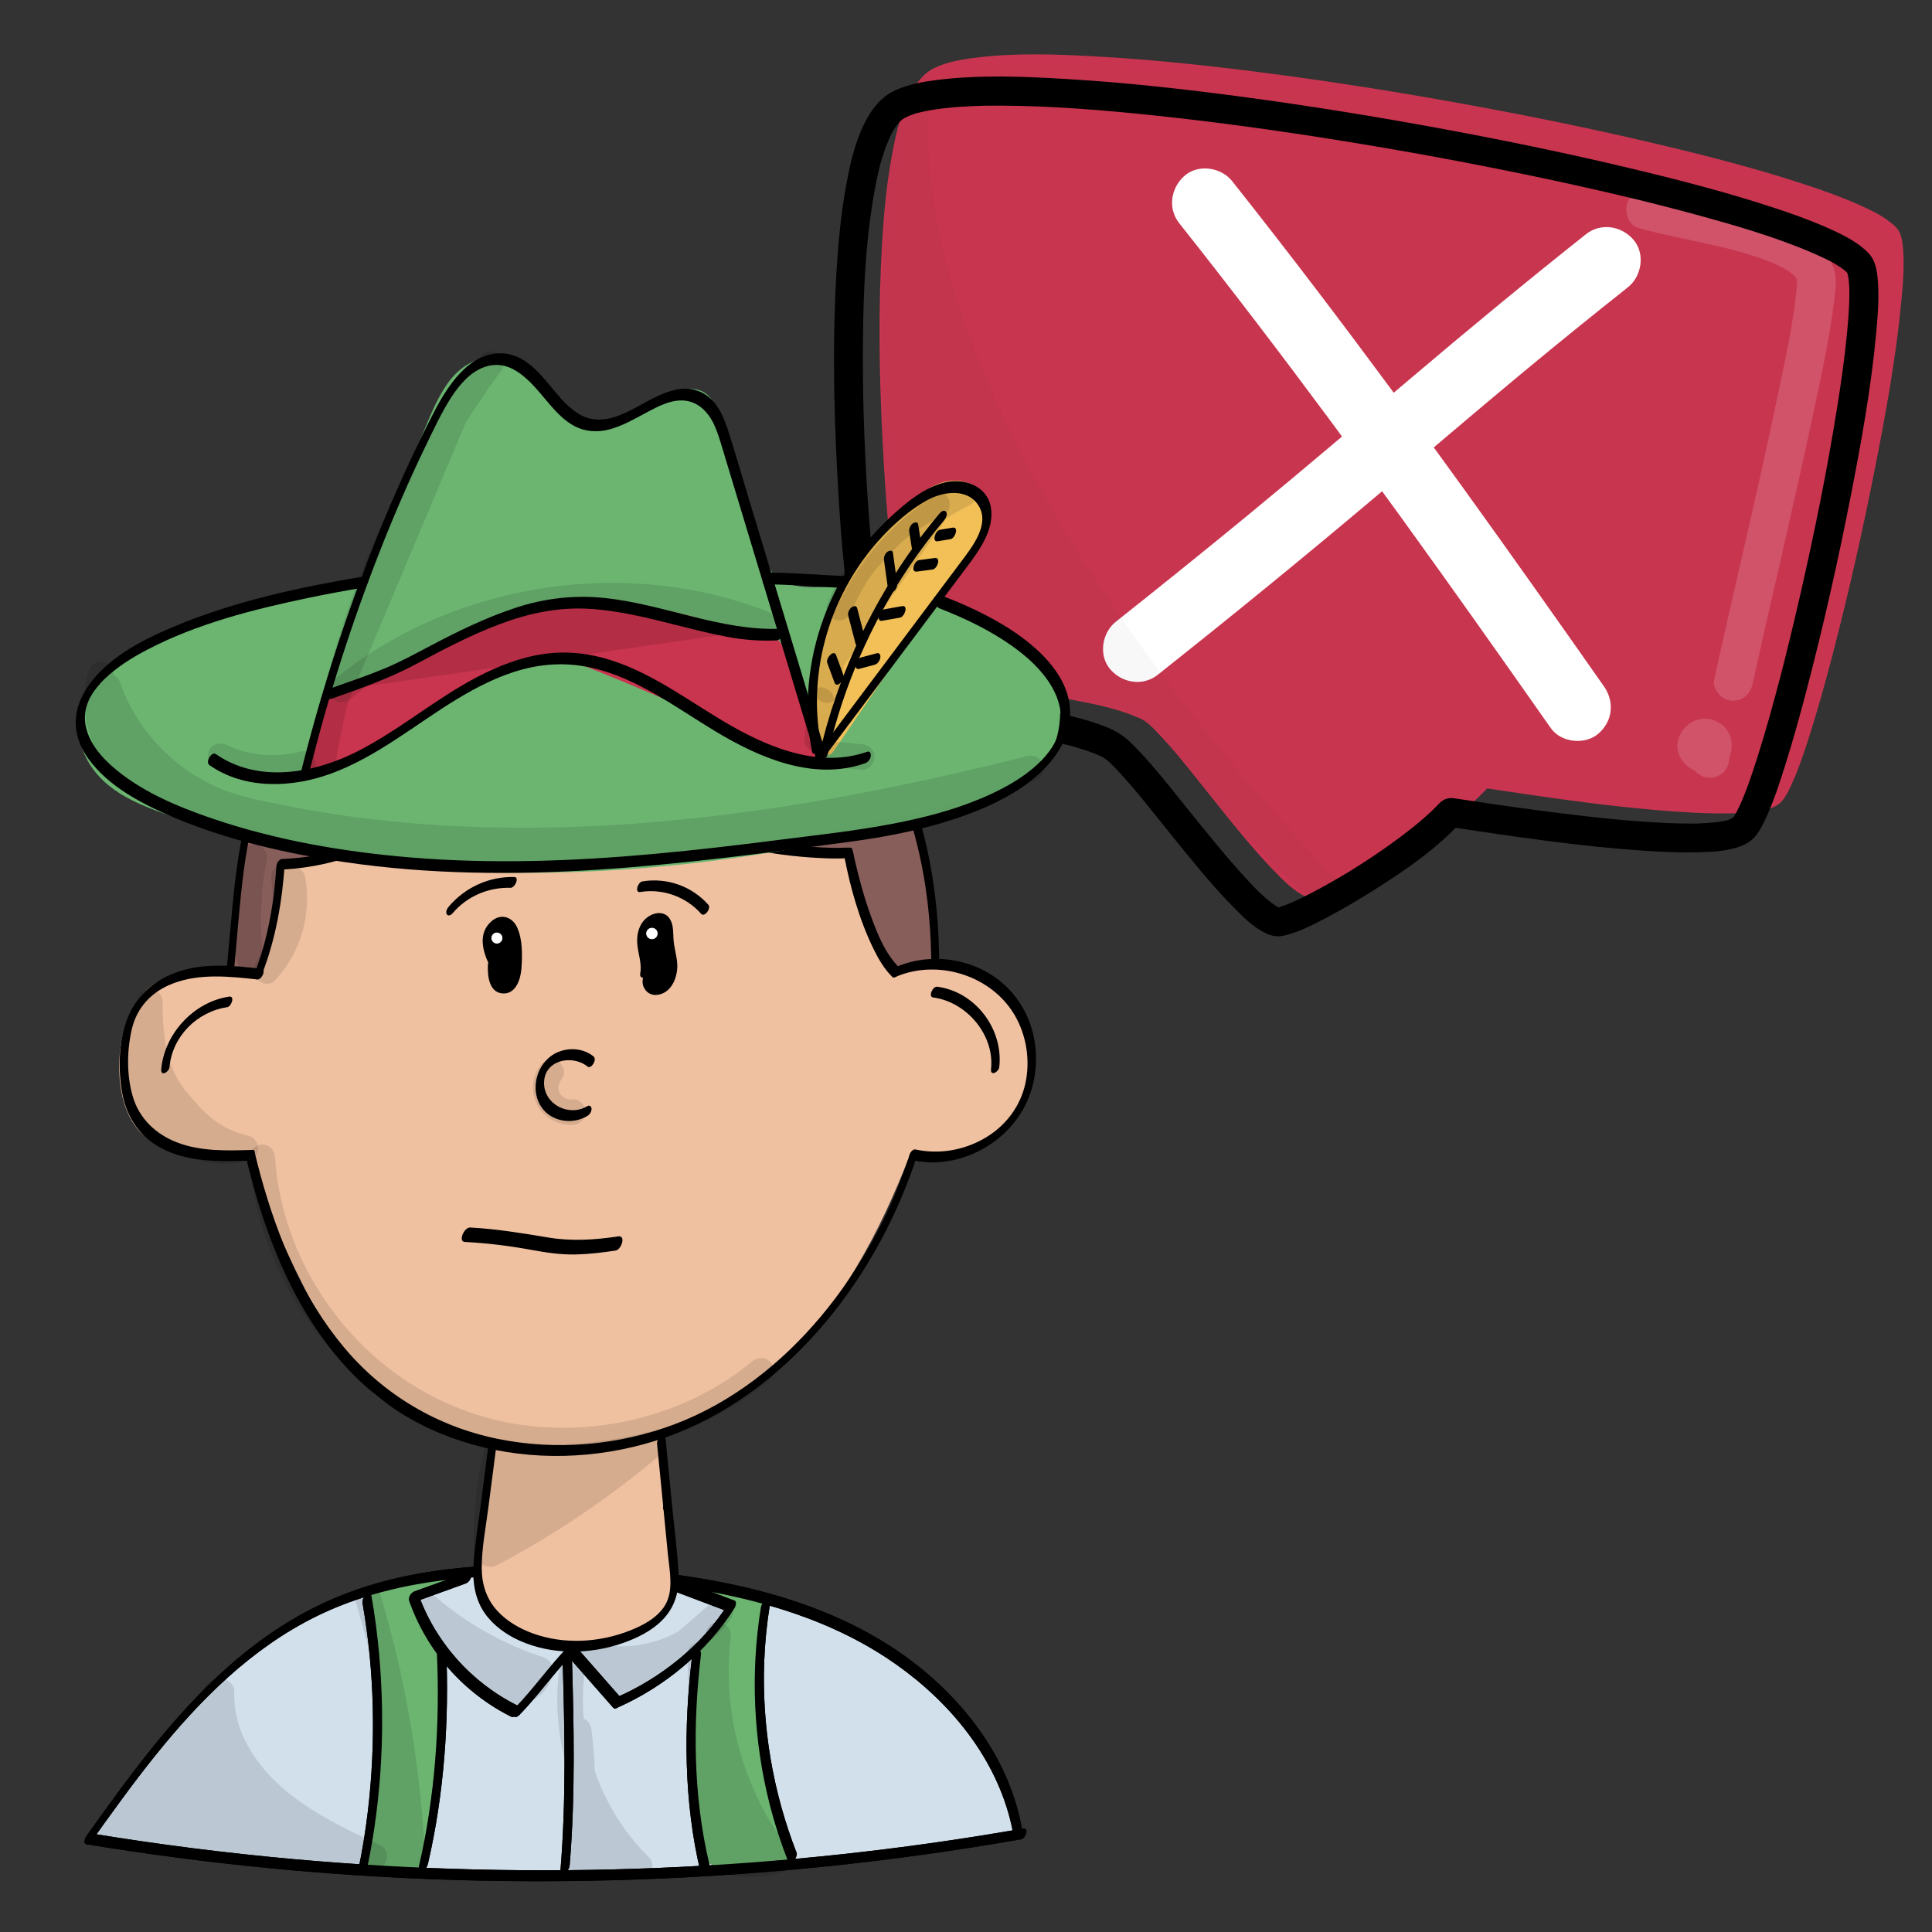 <?xml version="1.0" encoding="utf-8"?>
<!-- Generator: Adobe Adobe Illustrator 24.2.0, SVG Export Plug-In . SVG Version: 6.00 Build 0)  -->
<svg version="1.1" xmlns="http://www.w3.org/2000/svg" xmlns:xlink="http://www.w3.org/1999/xlink" x="0px" y="0px"
	 viewBox="0 0 2000 2000" style="enable-background:new 0 0 2000 2000;" xml:space="preserve">
<rect x="0" y="0" width="2000" height="2000" fill="#333333" stroke="none"/>
<style type="text/css">
	.st0{fill:#C8354F;}
	.st1{fill:#C93550;}
	.st2{opacity:0.149;}
	.st3{fill:#FFFFFF;}
	.st4{opacity:0.031;}
	.st5{display:none;}
	.st6{fill:#D2E0EC;}
	.st7{fill:#6CB571;}
	.st8{fill:#885E5B;}
	.st9{fill:#F0C1A1;}
	.st10{fill:#FFFFFF;stroke:#FFFFFF;stroke-width:0.814;stroke-miterlimit:10;}
	.st11{fill:#6BB571;}
	.st12{fill:#C9344E;}
	.st13{fill:#F3C058;}
	.st14{opacity:0.11;}
</style>
<g id="Ebene_20">
	<g>
		<g id="Ebene_2_Kopie">
			<g>
				<path class="st0" d="M1539.61,811.13c68.41,10.25,276.56,42.32,300.7,15.6c39.21-43.42,150.52-550.18,119.98-586.64
					C1896.3,163.69,1046.72,8.31,961.4,79.92c-76.93,64.57-38.73,554.66-15.83,586.61c34.62,48.28,177.71,42.29,240.34,74.45
					c27.92,14.34,140.12,181.88,172.78,183.89c18.53,1.14,135.2-65.85,178.74-113.84"/>
				<g>
					<path class="st1" d="M1539.04,816.11c67.14,10.06,134.51,20.16,202.31,24.49c16.31,1.04,32.67,1.71,49.01,1.42
						c12.11-0.21,24.55-0.65,36.37-3.52c7.27-1.76,14.32-4.36,18.99-10.47c3.56-4.67,6.19-10.14,8.65-15.45
						c8.08-17.48,14.07-35.98,19.85-54.32c8.28-26.3,15.63-52.89,22.6-79.56c16.8-64.32,31.41-129.22,44.24-194.44
						c11.3-57.4,21.89-115.32,27.31-173.62c1.68-18.06,3.24-36.59,1.53-54.69c-0.48-5.16-1.23-10.7-3.5-15.42
						c-1.98-4.13-5.55-7.29-9.08-10.1c-10.18-8.09-22.41-13.81-34.23-19.02c-17.51-7.73-35.59-14.17-53.76-20.16
						c-50.73-16.75-102.61-30.04-154.56-42.32c-63.65-15.05-127.75-28.18-192.09-39.96c-66.78-12.24-133.82-23.02-201.12-31.97
						c-60.11-8-120.48-14.68-181.04-18.23c-43.92-2.58-88.89-4.5-132.66,1.22c-13.34,1.74-27.27,4.15-39.54,9.89
						c-12.84,6-20.95,17.17-27.05,29.67c-9.76,19.99-14.67,42.44-18.53,64.22c-5.15,29.04-7.86,58.5-9.62,87.94
						c-4.07,68.01-2.99,136.39,0.51,204.39c2.86,55.56,6.88,111.46,15.68,166.44c2.23,13.98,4.17,29.14,9.7,42.3
						c3.56,8.46,11.42,15.05,18.89,19.98c13.81,9.15,29.81,14.64,45.69,18.98c39.4,10.77,80.18,15.17,120.13,23.28
						c17.71,3.59,35.54,7.76,52.22,14.83c5.68,2.41,7.83,3.2,12.1,6.68c3.38,2.74,6.23,5.61,9.19,8.7
						c20.83,21.71,39.14,45.94,57.99,69.36c20.76,25.8,41.41,51.97,64.52,75.74c7.87,8.08,16.11,16.48,25.73,22.49
						c7.32,4.57,13.63,5.97,21.95,3.49c12.4-3.69,24.17-9.85,35.58-15.85c17.05-8.97,33.65-18.8,49.92-29.14
						c31.37-19.93,63.29-41.72,88.49-69.31c4.35-4.76-3.71-10.73-8.01-6.02c-12.17,13.33-26.37,24.84-40.73,35.71
						c-16.26,12.31-33.17,23.76-50.45,34.58c-15.6,9.77-31.56,19.04-47.95,27.43c-10.08,5.15-22.02,11.65-32.46,13.76
						c-0.66,0.14-1.33,0.23-1.99,0.33c-1.77,0.28,0.31,0.11-0.91,0.03c-0.58-0.04-1.16-0.16-1.73-0.29
						c1.33,0.29-1.24-0.49-1.72-0.68c-3.45-1.43-6.28-3.47-9.69-6.11c-9.65-7.45-18.13-16.39-26.36-25.35
						c-22.78-24.77-43.64-51.3-64.73-77.5c-17.48-21.72-34.54-44.51-54.6-63.96c-7.75-7.52-16.02-11.89-26.18-15.71
						c-17.03-6.41-34.97-10.41-52.79-13.93c-39.36-7.76-79.72-11.93-118.33-23.15c-14.96-4.35-30.42-9.75-42.93-19.3
						c-2.4-1.83-4.7-3.79-6.73-6.01c-1.12-1.22-2.12-2.51-3.15-3.8c-0.24-0.3-1.44-2.3-0.38-0.44c-0.91-1.61-1.6-3.31-2.23-5.04
						c-1.8-4.99-3.08-10.64-4.45-17.19c-1.83-8.81-3.31-17.68-4.65-26.58c-3.73-24.69-6.4-49.54-8.67-74.39
						c-5.92-64.9-8.97-130.15-9.02-195.33c-0.04-61.37,1.58-123.82,12.86-184.31c3.84-20.53,8.75-41.63,18.5-60.26
						c2.94-5.6,7.75-12.59,12.25-16.42c0.78-0.67,1.6-1.31,2.44-1.9c0.38-0.27,0.78-0.52,1.17-0.78c1.36-0.91-0.55,0.26,0.91-0.55
						c2.18-1.2,4.42-2.27,6.72-3.2c6.26-2.53,9.99-3.47,16.67-4.9c7.64-1.65,15.39-2.77,23.15-3.62
						c19.28-2.13,38.72-2.68,58.11-2.64c53.59,0.11,107.19,4.51,160.46,10.08c64.54,6.75,128.84,15.71,192.9,26
						c65.88,10.59,131.54,22.65,196.87,36.29c58.04,12.12,115.9,25.38,173.09,41.06c41.26,11.31,82.93,23.28,122.16,40.53
						c6.64,2.92,13.2,6.04,19.56,9.54c1.19,0.66,1.15,0.63,2.99,1.72c1.26,0.75,2.52,1.53,3.75,2.32c2.11,1.37,4.17,2.81,6.13,4.36
						c0.83,0.66,1.63,1.35,2.43,2.04c0.4,0.35,0.79,0.73,1.18,1.1c-1.24-1.19,0.06,0.07,0.34,0.37c0.54,0.62,1.07,1.22,1.58,1.86
						c0.89,1.12-0.41-0.9,0.09,0.14c0.2,0.42,0.43,0.81,0.59,1.25c0.21,0.53,1.14,3.37,0.68,1.73c0.34,1.19,0.61,2.4,0.84,3.6
						c0.57,2.98,0.9,6,1.12,9.03c1.27,16.87-0.36,35.77-2.11,53.6c-2.6,26.55-6.41,52.96-10.64,79.29
						c-10.31,64.16-23.26,127.93-37.69,191.28c-13.06,57.35-27.13,114.66-44.8,170.78c-5.73,18.2-11.68,36.54-19.66,53.91
						c-2.7,5.87-3.95,8.88-7.56,13.59c-1.54,2.02-2.42,2.77-4.45,3.75c-3.87,1.87-6.95,2.68-11.06,3.51
						c-12.21,2.46-24.87,2.85-37.28,2.88c-16.45,0.04-32.89-0.8-49.3-1.96c-37.32-2.64-74.51-7.04-111.59-11.97
						c-27.99-3.72-55.91-7.86-83.82-12.06C1533.8,805.2,1532.66,815.15,1539.04,816.11L1539.04,816.11z"/>
				</g>
			</g>
		</g>
		<g id="Ebene_7">
			<g class="st2">
				<g>
					<path class="st3" d="M1695.82,235.88c20.72,5.97,41.97,10.02,63.02,14.61c5.81,1.26,11.62,2.56,17.42,3.9
						c2.82,0.66,5.65,1.32,8.47,2c1.41,0.34,2.82,0.69,4.23,1.03c4.64,1.14-3.92-1.04,0.8,0.2c10.98,2.87,21.92,5.95,32.63,9.72
						c4.98,1.75,9.92,3.65,14.75,5.77c2.17,0.96,4.34,1.95,6.47,3.01c1.03,0.51,2.03,1.04,3.05,1.56c4.16,2.14-2.91-1.86-0.38-0.25
						c3.54,2.26,7.07,4.46,10.27,7.19c0.68,0.58,1.33,1.35,2.06,1.86c-1.04-0.71-3.57-3.8-1.52-1.39c1.19,1.41,2.24,3.29,3.54,4.56
						c-0.71-0.7-2.57-4.86-1.26-2c0.32,0.71,0.65,1.43,0.99,2.14c1.98,4.08-0.49-4.13-0.3-1.25c0.09,1.46,0.43,6.8,0.34,1.84
						c-0.09-4.91-0.03-0.94-0.06,0.24c-0.03,1.12-0.08,2.25-0.14,3.36c-0.14,2.56-0.37,5.11-0.63,7.67
						c-3.56,34.97-11.3,69.68-18.46,104.04c-10.13,48.67-21.08,97.18-32.11,145.65c-10.43,45.85-21.05,91.65-31.26,137.56
						c-1.06,4.75-2.1,9.51-3.16,14.27c-2.25,10.25,7.54,21.45,17.58,22.16c11.72,0.82,19.75-6.59,22.16-17.58
						c9.93-45.26,20.4-90.41,30.71-135.59c11.36-49.79,22.67-99.6,33.23-149.57c7.8-36.89,16.02-74.03,20.5-111.51
						c1.15-9.59,2.86-20.76,0.44-30.23c-5.65-22.15-25.55-35.1-45.21-44.01c-22.07-10-46.05-15.82-69.55-21.36
						c-21.79-5.13-43.79-9.3-65.54-14.55c-1.08-0.26-2.15-0.53-3.23-0.8c-3.27-0.8,5.14,1.36,1.23,0.3
						c-2.05-0.55-4.09-1.1-6.13-1.68c-10.02-2.89-22.2,0.16-26.04,11.06C1681.47,219.18,1685.07,232.77,1695.82,235.88
						L1695.82,235.88z"/>
				</g>
			</g>
			<g class="st2">
				<g>
					<path class="st3" d="M1750.07,775.07c0.17,4.42,0.33,8.84,0.5,13.24c10.59-6.36,21.19-12.72,31.77-19.08
						c-4.68-3.78-9.35-7.56-14.02-11.34c0.14,10.56,0.28,21.11,0.43,31.67c-2.51,1.65-4.82,2.78-7.9,2.86
						c-1.21,0.21-2.39,0.08-3.53-0.42c-1.99-0.6-2.29-0.65-0.88-0.14c-2.12-1.08-3.69-2.27-5.28-4.05c0.89,1.14,0.76,0.89-0.35-0.73
						c-1.04-1.37-1.7-2.92-1.97-4.66c3.9-7.13,7.81-14.26,11.72-21.39c0.3-0.13,4.98-0.94,2.43-0.72c2.52-0.21,4.65-0.02,7.07,0.76
						c-2.45-0.8,1.82,1.14,2.11,1.32c-2.14-1.31,1.43,1.38,1.7,1.73c1.41,1.77,2.14,4.01,2.56,6.2c-0.68-3.56-1.13,7.25-1.04,6.93
						c0.71-2.46-0.93,1.69-1.21,2.08c-0.74,0.78-1.49,1.56-2.23,2.33c-2.97,1.6-3.75,2.06-2.36,1.4c2.21-0.82-4.55,1.09-2.26,0.66
						c1.05-0.12,0.62-0.12-1.28,0.02c-1.18,0.22-2.34,0.11-3.46-0.31c-4.5-1.04-8.09-4.24-9.36-8.71c-1.21-4.22-0.26,2.03-0.37-2.52
						c-0.1-4.51-0.8,1.78,0.26-2.62c0.11-1.2,0.54-2.26,1.29-3.2c1-1.57,1.2-1.94,0.61-1.12c-1.06,1.42,3.99-3.33,1.24-1.63
						c10.25,2.54,20.49,5.08,30.74,7.62c-0.89-1.77-1.78-3.56-2.68-5.33c-4.68-9.34-16.34-15.2-26.36-10.26
						c-9.32,4.59-15.27,16.36-10.27,26.36c0.89,1.77,1.78,3.56,2.68,5.33c2.87,5.73,7.19,9.58,13.42,11.16
						c6.61,1.68,11.69-0.05,17.32-3.54c11.31-7.01,14.45-24.04,8.81-35.5c-6.69-13.63-23.62-19.59-37.28-12.57
						c-13.17,6.77-20.64,23.17-13.28,36.99c7.12,13.36,23.06,19.98,37.29,13.77c8.13-3.55,13.03-12.65,11.72-21.39
						c-1.42-9.44-7.97-18-16.95-21.51c-9.74-3.81-19.01-2.18-27.53,3.45c-11.22,7.4-8.81,24.2,0.43,31.67
						c4.68,3.78,9.35,7.56,14.02,11.34c6.23,5.04,15.64,4.97,22.24,0.99c7.4-4.47,9.84-11.75,9.53-20.06
						c-0.17-4.42-0.33-8.84-0.5-13.24c-0.18-4.67-4.19-10.25-7.76-12.92c-3.97-2.98-10.12-4.76-15.08-3.77
						c-4.99,1.01-9.97,3.45-12.92,7.76C1750.6,764.71,1749.86,769.38,1750.07,775.07L1750.07,775.07z"/>
				</g>
			</g>
		</g>
		<g id="Ebene_2_1_">
			<g>
				<g>
					<path d="M1501.94,856.21c67.23,10.1,134.68,20.23,202.56,24.62c16.33,1.06,32.71,1.74,49.07,1.48
						c13.01-0.21,26.37-0.46,39.09-3.52c9.86-2.37,19.02-5.95,25.38-14.21c4.06-5.26,7.07-11.47,9.87-17.47
						c8.13-17.45,14.14-35.96,19.93-54.29c8.32-26.35,15.69-53.01,22.68-79.75c16.98-64.97,31.8-130.53,44.74-196.43
						c11.26-57.34,21.85-115.21,27.11-173.45c1.68-18.58,3.14-37.71,1.23-56.33c-0.61-5.93-1.74-12.2-4.36-17.59
						c-2.79-5.73-7.56-10.17-12.54-14.03c-11.06-8.57-24.24-14.72-37.01-20.3c-17.68-7.72-35.92-14.16-54.24-20.16
						c-51.53-16.89-104.24-30.31-157-42.75c-63.61-15-127.66-28.1-191.95-39.88c-66.69-12.22-133.65-23.01-200.85-31.97
						c-59.91-7.99-120.07-14.7-180.41-18.31c-44.96-2.7-91.01-4.69-135.83,0.98c-14.25,1.81-29.14,4.45-42.29,10.46
						c-15.17,6.93-24.83,19.56-32.17,34.2c-10.29,20.56-15.35,43.92-19.38,66.4c-5.2,28.99-7.91,58.43-9.66,87.82
						c-4.09,68.6-2.88,137.58,0.72,206.18c2.93,55.74,7.03,111.83,16.03,166.96c2.38,14.6,4.57,30.44,10.43,44.15
						c4.32,10.1,13.41,18.18,22.42,24.06c14.89,9.7,31.73,15.7,48.79,20.28c40.4,10.87,82.06,15.52,122.99,23.91
						c4.49,0.92,8.98,1.89,13.45,2.93c1.19,0.28,2.38,0.56,3.57,0.84c0.64,0.15,4.63,1.17,0.77,0.18c2.29,0.59,4.56,1.19,6.84,1.82
						c8.41,2.36,16.73,5.07,24.75,8.53c1.52,0.66,3.05,1.35,4.54,2.06c0.85,0.41,1.73,0.98,2.61,1.29c1.8,0.62-3.74-2.5-2.22-1.25
						c1.27,1.04,2.74,1.87,4.02,2.9c1.5,1.21,2.91,2.52,4.33,3.81c3.2,2.93-2.18-2.25,0.31,0.28c1.09,1.11,2.19,2.22,3.27,3.35
						c20.74,21.65,39.07,45.67,57.91,68.94c20.86,25.75,41.59,51.9,64.84,75.56c8.44,8.59,17.23,17.62,27.56,23.98
						c4.88,3.01,9.94,5.71,15.71,6.51c5.78,0.81,10.93-0.59,16.38-2.27c12.55-3.87,24.46-10.01,36.05-16.09
						c17.67-9.27,34.87-19.46,51.72-30.13c31.98-20.22,64.02-42.37,89.74-70.38c5.48-5.97,3.03-16.48-2.99-21
						c-7.02-5.27-15.51-2.99-21,2.99c-0.74,0.8-5.24,5.38-2.15,2.33c-1.38,1.36-2.75,2.73-4.14,4.07c-3.26,3.11-6.6,6.14-10,9.09
						c-7.31,6.34-14.91,12.37-22.64,18.2c-16.27,12.25-33.18,23.63-50.47,34.37c-1.85,1.16-3.71,2.29-5.57,3.43
						c-0.35,0.21-4.05,2.44-1.14,0.69c-1.09,0.66-2.2,1.32-3.3,1.97c-4.28,2.55-8.58,5.04-12.91,7.5
						c-7.54,4.27-15.14,8.41-22.87,12.33c-6.27,3.18-12.61,6.25-19.08,8.98c-2.42,1.02-4.86,2-7.34,2.88
						c-1.04,0.36-2.49,0.57-3.42,1.15c3.42-2.1,2.68-0.69,0.3-0.17c-0.81,0.18-1.64,0.24-2.43,0.42c-2.72,0.65,2.7,0.22,2.09,0
						c-0.43-0.15-1.63-0.37-2.07-0.32c3.9-0.42,3.63,1.21,1.26,0.14c-0.81-0.37-1.63-0.77-2.46-1.13c-2.91-1.25,3.46,2.21,0.77,0.43
						c-1.94-1.28-3.86-2.54-5.72-3.95c-4.41-3.35-8.48-7.07-12.5-10.85c-0.74-0.69-3.02-2.57,0.39,0.4
						c-0.63-0.55-1.21-1.19-1.8-1.78c-1.13-1.13-2.26-2.26-3.36-3.41c-2.57-2.64-5.11-5.32-7.62-8.03
						c-22.79-24.61-43.66-50.98-64.75-77.03c-18.17-22.45-35.95-45.77-56.81-65.83c-8.06-7.76-17.04-12.6-27.54-16.62
						c-18.16-6.96-37.41-11.21-56.46-14.96c-19.98-3.93-40.09-7.09-60.15-10.6c-9.92-1.74-19.82-3.55-29.68-5.61
						c-4.54-0.95-9.07-1.94-13.57-3.01c-1.2-0.29-2.4-0.58-3.6-0.87c-3.89-0.94,2.14,0.62-0.24-0.06c-2.5-0.71-5.02-1.33-7.52-2.04
						c-8.23-2.35-16.37-5.05-24.24-8.42c-3.43-1.46-6.69-3.17-10.04-4.81c-3.08-1.51,2.87,1.85,0.03,0.01
						c-0.79-0.51-1.62-0.97-2.41-1.48c-1.55-0.98-3.06-2.01-4.52-3.1c-1.42-1.05-2.79-2.14-4.12-3.3c-0.43-0.37-0.84-0.78-1.28-1.14
						c-2.37-1.96,2.28,2.66,0.34,0.31c-1.41-1.71-2.93-4.18-4.59-5.6c3.2,2.74,2.07,3.88,1.31,2.09c-0.14-0.34-0.33-0.67-0.49-1
						c-0.44-0.95-0.81-1.93-1.19-2.9c-0.4-1.08-0.74-2.18-1.1-3.28c-1.1-3.34,0.7,2.59,0.39,1.35c-0.19-0.75-0.41-1.48-0.61-2.21
						c-0.9-3.38-1.67-6.79-2.4-10.2c-1.88-8.86-3.39-17.82-4.77-26.77c-3.76-24.55-6.47-49.27-8.77-73.99
						c-2.88-30.93-5.02-61.93-6.56-92.95c-0.85-17.1-1.51-34.22-1.98-51.33c-0.11-4.06-0.21-8.12-0.3-12.17
						c-0.02-1.06-0.14-7.03-0.06-2.62c-0.04-2.58-0.09-5.17-0.13-7.76c-0.13-8.49-0.2-16.97-0.21-25.47
						c-0.11-61.21,1.45-123.53,12.78-183.84c1.15-6.1,2.42-12.17,3.86-18.21c0.31-1.32,1.68-5.66,0.09-0.47
						c0.42-1.4,0.74-2.84,1.11-4.25c0.74-2.72,1.52-5.44,2.36-8.14c2.8-9.06,6.21-17.88,10.57-26.3c0.25-0.47,0.57-0.93,0.78-1.42
						c0.08-0.2-2.21,3.73-1.13,2c0.54-0.87,1.05-1.78,1.6-2.65c1.05-1.66,2.16-3.28,3.36-4.85c1.02-1.34,2.15-2.58,3.24-3.88
						c1.93-2.29-3.29,2.99-0.54,0.57c0.63-0.55,1.24-1.14,1.88-1.68c0.76-0.63,1.56-1.2,2.36-1.78c0.46-0.33,0.97-0.59,1.43-0.93
						c0.43-0.33-4.26,2.34-1.5,0.93c2.23-1.13,4.46-2.23,6.79-3.16c1.23-0.49,2.47-0.94,3.73-1.36c0.72-0.24,1.44-0.47,2.17-0.71
						c3.56-1.17-2.09,0.56-1.09,0.31c3.17-0.82,6.31-1.66,9.51-2.33c7.68-1.61,15.47-2.71,23.28-3.55
						c9.11-0.97,18.26-1.58,27.42-1.96c2.4-0.11,4.79-0.18,7.19-0.26c1.11-0.03,2.23-0.06,3.34-0.09c0.68-0.01,1.35-0.04,2.03-0.05
						c3.84-0.09-3.24,0.04-0.61,0.01c5.43-0.07,10.87-0.12,16.32-0.1c53.59,0.22,107.16,4.66,160.42,10.27
						c64.1,6.75,127.96,15.66,191.59,25.89c65.99,10.61,131.75,22.68,197.19,36.32c30.47,6.35,60.88,13.06,91.16,20.21
						c14.44,3.41,28.9,6.82,43.25,10.57c-3.85-1.01-0.32-0.08,1.43,0.37c1.76,0.45,3.52,0.9,5.28,1.35
						c3.47,0.89,6.95,1.8,10.42,2.71c6.47,1.7,12.94,3.43,19.39,5.19c41.35,11.3,83.09,23.26,122.47,40.41
						c6.64,2.89,13.21,5.97,19.58,9.43c0.6,0.32,1.19,0.68,1.79,0.99c-5.38-2.74-2.24-1.28-0.99-0.54c1.28,0.76,2.56,1.52,3.82,2.33
						c2.15,1.36,4.26,2.81,6.27,4.37c0.85,0.66,1.69,1.33,2.49,2.04c0.38,0.33,0.74,0.69,1.12,1.01c2.02,1.7-3.17-3.46-1.35-1.31
						c0.54,0.64,1.12,1.31,1.7,1.91c2.1,2.15-1.86-4.43-0.58-0.91c0.3,0.85,0.62,1.8,1,2.61c-1.96-4.22-0.68-2.61-0.13,0.06
						c0.57,2.78,0.92,5.62,1.16,8.46c0.14,1.6,0.24,3.2,0.31,4.81c0.04,0.94,0.08,1.88,0.11,2.82c0.16,4.02-0.02-3.83-0.01-0.55
						c0.02,4.22-0.03,8.43-0.17,12.64c-0.37,10.46-1.18,20.9-2.19,31.33c-2.53,26.22-6.26,52.34-10.42,78.35
						c-10.26,64.25-23.22,128.08-37.68,191.51c-3.62,15.88-7.35,31.74-11.21,47.56c-1.87,7.66-3.77,15.3-5.68,22.94
						c-0.22,0.86-1.1,4.34,0,0.02c-0.2,0.81-0.41,1.62-0.62,2.43c-0.46,1.78-0.9,3.55-1.36,5.33c-0.98,3.82-1.98,7.63-2.97,11.45
						c-6.84,26.1-14.06,52.12-22.18,77.85c-5.74,18.19-11.71,36.54-19.73,53.88c-1.31,2.83-2.88,5.52-4.2,8.33
						c2.66-5.69,0.83-1.46-0.15,0.06c-0.62,0.96-1.29,1.87-1.96,2.8c-0.26,0.37-0.61,0.68-0.87,1.07c-1.29,1.93,3.5-2.67,1.29-1.33
						c-0.57,0.35-1.34,0.91-1.83,1.37c-0.88,0.82-2.84-0.5,2.23-1.34c-0.49,0.08-1.08,0.61-1.55,0.81c-1.69,0.7-3.37,1.31-5.09,1.95
						c-2.28,0.83,4.03-0.97,1.6-0.48c-0.57,0.12-1.13,0.29-1.7,0.43c-1.2,0.28-2.42,0.55-3.63,0.78c-5.5,1.06-11.08,1.63-16.65,2.04
						c-3.12,0.22-6.22,0.38-9.35,0.48c-1.21,0.04-7.44,0.4-2.33,0.08c-1.88,0.12-3.8,0.05-5.68,0.05
						c-16.66,0.02-33.32-0.85-49.94-2.05c-37.17-2.68-74.22-7.08-111.16-12.01c-28.02-3.73-55.97-7.9-83.94-12.1
						c-8.01-1.21-15.71,5.33-16.62,13.18C1487.8,847.9,1493.89,855,1501.94,856.21L1501.94,856.21z"/>
				</g>
			</g>
		</g>
		<g id="Ebene_10">
			<g>
				<g>
					<path class="st3" d="M1220.7,231.02c53.14,67.02,105.01,135.03,155.93,203.75c50.09,67.59,99.28,135.84,147.98,204.44
						c27.07,38.12,53.98,76.35,80.83,114.63c10.55,15.04,35.45,17.55,49.17,5.67c15.04-13.01,16.92-33.13,5.67-49.17
						c-47.88-68.25-95.98-136.36-144.74-203.99c-49.56-68.73-99.79-136.96-151.11-204.37c-29.26-38.44-58.87-76.61-88.89-114.45
						c-11.39-14.37-34.87-18.04-49.17-5.67C1212.03,194.26,1208.55,215.69,1220.7,231.02L1220.7,231.02z"/>
				</g>
			</g>
			<g>
				<g>
					<path class="st3" d="M1198.52,698.55c73.85-58.59,146.92-118.11,219.01-178.86c53.37-44.96,106.27-90.49,160-135.03
						c35.59-29.51,71.53-58.6,107.75-87.35c14.36-11.4,18.04-34.87,5.67-49.17c-12.41-14.34-33.84-17.83-49.17-5.67
						c-60.25,47.8-119.54,96.78-178.22,146.49c-56.95,48.25-113.75,96.65-171.39,144.06c-45.37,37.32-91.13,74.16-137.16,110.68
						c-14.36,11.39-18.04,34.87-5.67,49.17C1161.75,707.23,1183.19,710.71,1198.52,698.55L1198.52,698.55z"/>
				</g>
			</g>
		</g>
		<g id="Ebene_9">
			<g class="st4">
				<path d="M953.29,88.84C921.11,368,1193.29,733.56,1385.43,926.27c-26.99,3.98-55.63-36.67-107.94-89.15
					c-73.94-74.16-50.29-79.45-93.49-102.8c-35.88-19.4-82.31-20.61-122.67-26.57c-37.2-5.49-83.13-17.46-104.87-39.07
					c-28.68-28.49-48.62-350.34-19.68-543.38"/>
				<g>
					<path d="M943.35,87.7c-6.59,57.96-0.4,116.85,12.98,173.42c14.83,62.72,38.04,123.29,65.74,181.39
						c29.38,61.64,63.93,120.81,101.46,177.82c37.03,56.23,77.17,110.41,119.7,162.61c38.13,46.79,78.19,92.07,120.32,135.3
						c4.65,4.77,9.33,9.52,14.04,14.24c2.1-5.36,4.2-10.73,6.29-16.1c-0.73,0.1-1.45,0.16-2.17,0.22c2.7-0.24,0.41,0.02-0.23-0.05
						c-1.23-0.12-2.45-0.24-3.67-0.45c-2.81-0.46,0.87,0.49-1.87-0.53c-1.54-0.57-3.07-1.16-4.57-1.87
						c-0.78-0.37-1.55-0.77-2.32-1.17c1.71,0.91-0.08-0.04-0.49-0.3c-1.49-0.94-2.96-1.88-4.41-2.88c-3.19-2.24-6.24-4.7-9.21-7.24
						c-15.76-13.52-29.52-29.35-43.75-44.42c-27.85-29.49-57.8-57.13-80.23-91.21c-4.47-6.8-8.59-13.95-14.01-20.06
						c-6.78-7.65-14.99-13.35-23.81-18.38c-43.56-24.78-94.49-23.64-142.52-32.17c-21.9-3.89-43.87-9.45-64.05-19
						c-8.29-3.92-16.06-8.74-22.82-14.96c-1-0.92,0.81,1.28-0.35-0.44c-0.27-0.39-0.58-0.79-0.88-1.16
						c-0.96-1.19-0.39-1.88,0.28,0.56c-0.17-0.62-0.74-1.3-1.04-1.89c-1.5-2.9-2.66-5.97-3.72-9.07c-0.35-1.01-0.67-2.02-0.99-3.03
						c-0.23-0.76-1.1-3.89-0.25-0.77c-0.59-2.18-1.21-4.37-1.76-6.56c-2.74-10.95-4.78-22.08-6.57-33.22
						c-11.02-68.76-14.18-139.1-15.51-208.63c-1.56-81.58,0.35-163.75,10.17-244.82c1.07-8.84,2.26-17.65,3.57-26.45
						c1.9-12.74-17.97-15.02-19.87-2.29c-12.02,80.64-14.65,162.81-14.08,244.24c0.51,74.85,3.36,150.27,13.52,224.51
						c3.04,22.27,6.33,45.24,13.96,66.5c2.65,7.38,6.16,13.61,11.97,18.94c15.55,14.29,36.9,22.36,56.84,28.24
						c23.28,6.87,47.12,10.83,71.18,13.71c24.7,2.97,49.94,5.17,73.83,12.53c5.87,1.8,11.66,3.91,17.27,6.4
						c2.53,1.12,5.02,2.32,7.47,3.6c1.03,0.54,2.05,1.1,3.07,1.65c1.79,0.98-1.04-0.63,1.13,0.64c4.53,2.66,8.97,5.46,13.05,8.77
						c0.75,0.61,1.48,1.23,2.19,1.86c0.98,0.87,2.25,2.26,0.55,0.46c1.42,1.52,2.86,3,4.17,4.62c2.48,3.03,4.67,6.3,6.81,9.57
						c6.54,10,13.11,19.91,20.5,29.31c14.17,18.01,30.25,34.24,46.25,50.59c17.2,17.58,33.56,35.99,51.01,53.33
						c11.49,11.42,23.99,24.01,39.42,29.96c6.41,2.47,13.2,3.46,20.03,2.56c6.89-0.91,11.7-10.68,6.29-16.1
						c-41.38-41.54-80.77-85.09-118.33-130.12c-42.3-50.7-82.34-103.33-119.54-157.89c-37.91-55.57-72.86-113.25-103.15-173.35
						c-28.71-56.96-53.63-116.34-70.4-177.97c-15.07-55.39-24.01-113.24-20.44-170.35c0.42-6.8,1.03-13.58,1.8-20.35
						C964.67,77.21,944.81,74.89,943.35,87.7L943.35,87.7z"/>
				</g>
			</g>
		</g>
	</g>
</g>
<g id="Ebene_24_Kopie">
</g>
<g id="Ebene_35">
</g>
<g id="Ebene_24_Kopie_2">
</g>
<g id="Ebene_4">
</g>
<g id="Ebene_5">
</g>
<g id="Ebene_3">
</g>
<g id="Ebene_2">
</g>
<g id="Ebene_8">
</g>
<g id="Ebene_19">
</g>
<g id="Ebene_27_Kopie" class="st5">
</g>
<g id="Ebene_32">
</g>
<g id="Ebene_31">
</g>
<g id="Ebene_33">
</g>
<g id="Ebene_29">
</g>
<g id="Ebene_36">
</g>
<g id="Ebene_37">
	<g>
		<g>
			<path class="st6" d="M1053.76,1897.7c-15.19-89.6-84.52-164.28-167.19-206.84c-82.67-42.56-177.57-57.02-270.95-62.99
				c-95.61-6.1-195.27-3.2-281.61,37.1c-104.89,48.95-175.8,145.74-242.07,238.58c319.15,52.62,647.74,50.89,966.28-5.1"/>
			<g>
				<path d="M1058.05,1894.01c-12.14-70.17-56.64-130.23-112.25-172.94c-63.85-49.04-142.51-74.18-221.1-87.2
					c-41.53-6.88-83.57-10.61-125.59-12.72c-41.64-2.09-83.45-2.1-124.96,2.13c-41.14,4.19-82.02,12.77-120.51,28.11
					c-35.3,14.07-67.93,33.72-97.65,57.34c-59.3,47.12-105.99,107.87-150.04,168.9c-5.45,7.56-10.88,15.14-16.29,22.72
					c-1.44,2.02-4.23,8.15,0.15,8.87c125.18,20.6,251.69,32.91,378.5,36.83c125.9,3.9,252.03-0.46,377.37-12.96
					c70.83-7.06,141.38-16.78,211.49-29.08c4.55-0.8,8.37-12.22,2.1-11.12c-124.59,21.86-250.59,35.48-376.98,40.73
					c-126.13,5.24-252.61,2.23-378.35-9.06c-70.25-6.31-140.27-15.22-209.87-26.67c0.05,2.96,0.1,5.91,0.15,8.87
					c43.06-60.32,86.96-121.27,142.4-171c27.29-24.48,57.31-45.92,90.22-62.21c36.24-17.94,75.51-29.03,115.37-35.31
					c41.01-6.46,82.67-7.9,124.12-6.87c41.4,1.03,82.88,4.04,123.95,9.36c78.98,10.24,158.84,30.74,226.23,74.67
					c58.17,37.92,107.89,93.69,127.36,161.41c2.32,8.08,4.17,16.29,5.6,24.57c0.51,2.94,3.96,1.86,5.5,0.62
					C1057.28,1900.14,1058.55,1896.91,1058.05,1894.01L1058.05,1894.01z"/>
			</g>
		</g>
		<g>
			<g>
				<path d="M538.15,1774.82c19.44-20.12,35.53-43.25,54.98-63.38c-2.18,0.52-4.36,1.04-6.55,1.56
					c15.97,18.16,31.93,36.32,47.9,54.48c3.97,4.51,11.58-6.17,8.22-10c-15.97-18.16-31.93-36.32-47.9-54.48
					c-2.1-2.38-4.9-0.14-6.55,1.56c-19.44,20.12-35.53,43.25-54.98,63.38c-1.72,1.78-3.48,6.22-1.67,8.44
					C533.63,1778.87,536.59,1776.44,538.15,1774.82L538.15,1774.82z"/>
			</g>
		</g>
		<g>
			<g>
				<path d="M638.69,1767.95c48.65-21.31,93.48-58.29,121.8-103.39c1-1.6,2.61-6.69-0.13-7.72c-18.93-7.14-37.86-14.28-56.78-21.42
					c-5.21-1.97-11.44,9.65-6.62,11.47c18.93,7.14,37.86,14.28,56.78,21.42c-0.04-2.57-0.09-5.15-0.13-7.72
					c-26.6,42.37-69.52,76.48-115.1,96.44C633.82,1759.08,631.47,1771.11,638.69,1767.95L638.69,1767.95z"/>
			</g>
		</g>
		<g>
			<g>
				<path d="M484.17,1627.38c-18.31,6.61-36.63,13.23-54.94,19.84c-3.44,1.24-7.06,6.05-5.72,9.9
					c18.07,51.86,56.48,95.57,105.7,119.99c4.92,2.44,11.41-9.09,6.62-11.47c-47.83-23.73-85.53-65.94-103.13-116.42
					c-1.91,3.3-3.81,6.6-5.72,9.9c18.31-6.61,36.63-13.23,54.94-19.84c2.98-1.08,5.23-4.01,5.76-7.13
					C488.05,1630.06,487.21,1626.28,484.17,1627.38L484.17,1627.38z"/>
			</g>
		</g>
		<g>
			<g>
				<path d="M582.38,1716.73c2.15,72.9,3.82,146.15-2.16,218.92c-0.25,2.98,2.58,3.93,4.87,2.81c2.96-1.45,4.43-5.05,4.68-8.11
					c5.98-72.77,4.31-146.02,2.16-218.92c-0.09-2.9-2.36-4.04-4.87-2.81C584.35,1709.94,582.29,1713.75,582.38,1716.73
					L582.38,1716.73z"/>
			</g>
		</g>
		<g>
			<g>
				<path d="M452.26,1710.65c3.37,73.9-1.86,149.07-18.56,221.23c-0.58,2.52,0.62,5.29,3.52,4.78c3.08-0.54,5.14-4.44,5.76-7.13
					c16.91-73.05,22.23-149.36,18.83-224.18c-0.13-2.89-2.33-4.05-4.87-2.81C454.27,1703.85,452.13,1707.69,452.26,1710.65
					L452.26,1710.65z"/>
			</g>
		</g>
		<g>
			<g>
				<path d="M375.35,1659.95c12.39,70.8,13.89,143.92,5.43,215.26c-2.35,19.78-5.52,39.46-9.54,58.97
					c-0.52,2.52,0.58,5.29,3.52,4.78c3.03-0.53,5.21-4.44,5.76-7.13c14.82-71.81,18.47-146.24,11.98-219.24
					c-1.8-20.28-4.45-40.48-7.96-60.53c-0.55-3.14-4.24-2-5.9-0.66C376.18,1653.38,374.81,1656.84,375.35,1659.95L375.35,1659.95z"
					/>
			</g>
		</g>
		<g>
			<g>
				<path d="M716.34,1715.26c-8.73,73.45-8.49,149.42,8.6,221.69c0.73,3.07,4.13,2.09,5.9,0.66c2.34-1.9,4.01-5.54,3.3-8.56
					c-16.65-70.38-17.01-144.6-8.51-216.15C726.65,1704.29,717.02,1709.54,716.34,1715.26L716.34,1715.26z"/>
			</g>
		</g>
		<g>
			<g>
				<path d="M787.64,1663.99c-10.91,68.16-7.74,138.34,9.47,205.2c4.95,19.22,11.08,38.1,18.29,56.59c2.48,6.36,11-3.25,9.19-7.9
					c-24.6-63.09-36.07-130.9-33.44-198.57c0.75-19.33,2.71-38.58,5.77-57.68c0.4-2.51-0.5-5.31-3.52-4.78
					C790.47,1657.37,788.07,1661.3,787.64,1663.99L787.64,1663.99z"/>
			</g>
		</g>
		<g>
			<path class="st7" d="M385.64,1654.86c14.75,89.93,14.12,182.33-1.85,272.05c17.29,0.93,34.58,1.87,51.88,2.8
				c0.19-47.34,12.25-93.81,16.4-140.97s-0.85-98.08-30.21-135.33c11.39-9.37,24.96-16.11,39.35-19.51
				c-24.64,5.95-49.28,11.91-73.93,17.86"/>
			<g>
				<path class="st7" d="M381.04,1658.81c11.27,69.21,13.51,140,6.42,209.77c-2.03,19.93-4.82,39.78-8.31,59.51
					c-0.31,1.75-0.01,4.75,2.36,4.88c17.29,0.93,34.58,1.87,51.88,2.8c4.12,0.22,7.03-5.19,7.05-8.71
					c0.56-76.02,31.08-151.9,10.48-227.61c-5.01-18.42-13.22-35.95-24.96-51.05c-0.94,3.2-1.87,6.41-2.81,9.61
					c10.87-8.78,23.37-14.83,36.92-18.17c4.77-1.18,8.79-13.49,2.24-11.91c-24.64,5.95-49.28,11.91-73.93,17.86
					c-4.8,1.16-8.78,13.49-2.24,11.91c24.64-5.95,49.28-11.91,73.93-17.86c0.75-3.97,1.5-7.94,2.24-11.91
					c-15.37,3.78-29.47,10.92-41.77,20.86c-2.19,1.77-4.96,6.85-2.81,9.61c46.03,59.2,29.36,138.76,19.28,206.68
					c-3.31,22.29-5.97,44.72-6.13,67.27c2.35-2.9,4.7-5.81,7.05-8.71c-17.29-0.93-34.58-1.87-51.88-2.8
					c0.79,1.63,1.58,3.25,2.36,4.88c12.52-70.81,15.78-143.23,9.39-214.87c-1.79-20.07-4.35-40.06-7.59-59.95
					c-0.51-3.16-4.26-1.98-5.9-0.66C381.85,1652.27,380.53,1655.69,381.04,1658.81L381.04,1658.81z"/>
			</g>
		</g>
		<g>
			<path class="st7" d="M726.06,1710.89c-3.16,62.84-2.47,125.87,2.06,188.63c0.49,6.8,1.16,13.97,5.14,19.51
				c8.33,11.62,25.38,5.52,39.71,6.07c20.76,0.79,28.99-9.92,41.7-3.31c-26.27-85.04-52.63-176.3-26.6-261.41
				c-16.16-5.22-32.32-10.44-48.48-15.66c8.54,4.06,17.08,8.12,25.63,12.18c-13.21,17.77-26.43,35.55-39.64,53.32"/>
			<g>
				<path class="st7" d="M721.29,1713.55c-2.29,45.98-2.57,92.05-0.76,138.05c0.46,11.58,1.04,23.16,1.76,34.73
					c0.6,9.68,0.29,20.29,3.08,29.66c2.31,7.77,7.39,13.61,15.4,15.5c7.93,1.87,16.26,0.14,24.26-0.25
					c9.08-0.44,17.49-0.31,26.35-2.77c6.85-1.9,13.18-4.24,19.98-0.93c4.58,2.23,9.04-6.03,7.91-9.68
					c-19.97-64.7-40.36-131.86-36.72-200.36c1.02-19.19,4.17-38.31,9.72-56.71c0.42-1.4,1.35-5.4-0.89-6.13
					c-16.16-5.22-32.32-10.44-48.48-15.66c-5-1.62-11.62,9.09-6.62,11.47c8.54,4.06,17.09,8.12,25.63,12.18
					c0.29-3.06,0.58-6.12,0.87-9.18c-13.21,17.77-26.43,35.55-39.64,53.32c-1.5,2.02-3.62,6.04-1.67,8.44
					c1.89,2.32,5.17,0.28,6.55-1.56c13.21-17.77,26.43-35.55,39.64-53.32c1.31-1.76,4.28-7.56,0.87-9.18
					c-8.54-4.06-17.09-8.12-25.63-12.18c-2.21,3.82-4.41,7.65-6.62,11.47c16.16,5.22,32.32,10.44,48.48,15.66
					c-0.3-2.04-0.59-4.08-0.89-6.13c-20.56,68.2-9.33,139.57,8.89,206.95c5.34,19.73,11.28,39.28,17.31,58.8
					c2.64-3.23,5.27-6.46,7.91-9.68c-12.34-6.02-24.31,1.96-36.86,2.89c-8.32,0.62-16.85,0.8-25.2,1.14
					c-7.39,0.31-15.27-0.37-19.42-7.37c-4.92-8.32-3.96-20.42-4.55-29.73c-0.69-10.91-1.26-21.82-1.72-32.74
					c-0.93-22.17-1.38-44.36-1.35-66.54c0.03-25.17,0.7-50.33,1.95-75.47c0.15-2.96-2.52-3.96-4.87-2.81
					C723.08,1706.85,721.44,1710.5,721.29,1713.55L721.29,1713.55z"/>
			</g>
		</g>
		<g>
			<g>
				<path d="M1058.05,1894.01c-12.14-70.17-56.64-130.23-112.25-172.94c-63.85-49.04-142.51-74.18-221.1-87.2
					c-41.53-6.88-83.57-10.61-125.59-12.72c-41.64-2.09-83.45-2.1-124.96,2.13c-41.14,4.19-82.02,12.77-120.51,28.11
					c-35.3,14.07-67.93,33.72-97.65,57.34c-59.3,47.12-105.99,107.87-150.04,168.9c-5.45,7.56-10.88,15.14-16.29,22.72
					c-1.44,2.02-4.23,8.15,0.15,8.87c125.18,20.6,251.69,32.91,378.5,36.83c125.9,3.9,252.03-0.46,377.37-12.96
					c70.83-7.06,141.38-16.78,211.49-29.08c4.55-0.8,8.37-12.22,2.1-11.12c-124.59,21.86-250.59,35.48-376.98,40.73
					c-126.13,5.24-252.61,2.23-378.35-9.06c-70.25-6.31-140.27-15.22-209.87-26.67c0.05,2.96,0.1,5.91,0.15,8.87
					c43.06-60.32,86.96-121.27,142.4-171c27.29-24.48,57.31-45.92,90.22-62.21c36.24-17.94,75.51-29.03,115.37-35.31
					c41.01-6.46,82.67-7.9,124.12-6.87c41.4,1.03,82.88,4.04,123.95,9.36c78.98,10.24,158.84,30.74,226.23,74.67
					c58.17,37.92,107.89,93.69,127.36,161.41c2.32,8.08,4.17,16.29,5.6,24.57c0.51,2.94,3.96,1.86,5.5,0.62
					C1057.28,1900.14,1058.55,1896.91,1058.05,1894.01L1058.05,1894.01z"/>
			</g>
		</g>
		<g>
			<g>
				<path d="M538.15,1774.82c19.44-20.12,35.53-43.25,54.98-63.38c-2.18,0.52-4.36,1.04-6.55,1.56
					c15.97,18.16,31.93,36.32,47.9,54.48c3.97,4.51,11.58-6.17,8.22-10c-15.97-18.16-31.93-36.32-47.9-54.48
					c-2.1-2.38-4.9-0.14-6.55,1.56c-19.44,20.12-35.53,43.25-54.98,63.38c-1.72,1.78-3.48,6.22-1.67,8.44
					C533.63,1778.87,536.59,1776.44,538.15,1774.82L538.15,1774.82z"/>
			</g>
		</g>
		<g>
			<g>
				<path d="M638.69,1767.95c48.65-21.31,93.48-58.29,121.8-103.39c1-1.6,2.61-6.69-0.13-7.72c-18.93-7.14-37.86-14.28-56.78-21.42
					c-5.21-1.97-11.44,9.65-6.62,11.47c18.93,7.14,37.86,14.28,56.78,21.42c-0.04-2.57-0.09-5.15-0.13-7.72
					c-26.6,42.37-69.52,76.48-115.1,96.44C633.82,1759.08,631.47,1771.11,638.69,1767.95L638.69,1767.95z"/>
			</g>
		</g>
		<g>
			<g>
				<path d="M484.17,1627.38c-18.31,6.61-36.63,13.23-54.94,19.84c-3.44,1.24-7.06,6.05-5.72,9.9
					c18.07,51.86,56.48,95.57,105.7,119.99c4.92,2.44,11.41-9.09,6.62-11.47c-47.83-23.73-85.53-65.94-103.13-116.42
					c-1.91,3.3-3.81,6.6-5.72,9.9c18.31-6.61,36.63-13.23,54.94-19.84c2.98-1.08,5.23-4.01,5.76-7.13
					C488.05,1630.06,487.21,1626.28,484.17,1627.38L484.17,1627.38z"/>
			</g>
		</g>
		<g>
			<g>
				<path d="M582.38,1716.73c2.15,72.9,3.82,146.15-2.16,218.92c-0.25,2.98,2.58,3.93,4.87,2.81c2.96-1.45,4.43-5.05,4.68-8.11
					c5.98-72.77,4.31-146.02,2.16-218.92c-0.09-2.9-2.36-4.04-4.87-2.81C584.35,1709.94,582.29,1713.75,582.38,1716.73
					L582.38,1716.73z"/>
			</g>
		</g>
		<g>
			<g>
				<path d="M452.26,1710.65c3.37,73.9-1.86,149.07-18.56,221.23c-0.58,2.52,0.62,5.29,3.52,4.78c3.08-0.54,5.14-4.44,5.76-7.13
					c16.91-73.05,22.23-149.36,18.83-224.18c-0.13-2.89-2.33-4.05-4.87-2.81C454.27,1703.85,452.13,1707.69,452.26,1710.65
					L452.26,1710.65z"/>
			</g>
		</g>
		<g>
			<g>
				<path d="M375.35,1659.95c12.39,70.8,13.89,143.92,5.43,215.26c-2.35,19.78-5.52,39.46-9.54,58.97
					c-0.52,2.52,0.58,5.29,3.52,4.78c3.03-0.53,5.21-4.44,5.76-7.13c14.82-71.81,18.47-146.24,11.98-219.24
					c-1.8-20.28-4.45-40.48-7.96-60.53c-0.55-3.14-4.24-2-5.9-0.66C376.18,1653.38,374.81,1656.84,375.35,1659.95L375.35,1659.95z"
					/>
			</g>
		</g>
		<g>
			<g>
				<path d="M716.34,1715.26c-8.73,73.45-8.49,149.42,8.6,221.69c0.73,3.07,4.13,2.09,5.9,0.66c2.34-1.9,4.01-5.54,3.3-8.56
					c-16.65-70.38-17.01-144.6-8.51-216.15C726.65,1704.29,717.02,1709.54,716.34,1715.26L716.34,1715.26z"/>
			</g>
		</g>
		<g>
			<g>
				<path d="M787.64,1663.99c-10.91,68.16-7.74,138.34,9.47,205.2c4.95,19.22,11.08,38.1,18.29,56.59c2.48,6.36,11-3.25,9.19-7.9
					c-24.6-63.09-36.07-130.9-33.44-198.57c0.75-19.33,2.71-38.58,5.77-57.68c0.4-2.51-0.5-5.31-3.52-4.78
					C790.47,1657.37,788.07,1661.3,787.64,1663.99L787.64,1663.99z"/>
			</g>
		</g>
		<g>
			<path class="st8" d="M968.11,1100.9c0,31.16-19.9,63.15-56.81,65.71c-236.73,16.42-379.79,56.24-624.22,8.51
				c-33.71-6.58-51.41-44.35-50.92-73.47c0.83-49.71-3.38-46.51,0-76.66c12.3-109.89,7.4-165.69,54.35-265.66
				c45.01-95.86,159.68-176.81,282.19-176.81c204.53,0,395.41,130.97,395.41,417.98"/>
			<g>
				<path d="M964.07,1103.14c-0.13,15.38-5.16,30.92-15.85,42.24c-5.65,5.98-12.83,10.56-20.63,13.17
					c-9.48,3.18-19.53,3.25-29.41,3.99c-43.18,3.22-86.28,7.44-129.35,11.92c-77.22,8.04-154.49,16.8-232.2,18.04
					c-40.53,0.65-81.07-0.74-121.44-4.37c-21.91-1.97-43.76-4.58-65.52-7.78c-11.23-1.65-22.43-3.45-33.6-5.4
					c-11.11-1.94-23.19-3.04-33.84-6.85c-15.27-5.46-26.67-18.01-33.67-32.32c-3.39-6.93-5.75-14.43-7.14-22.01
					c-1.64-8.94-1.07-17.97-1.07-27c0-12.59-0.77-25.1-1.3-37.67c-0.53-12.67,1.12-25.14,2.44-37.72
					c3.9-37.26,6.14-74.72,11.09-111.87c4.65-34.94,12.76-69.06,25.35-102.02c13.34-34.94,30.05-67.62,54.33-96.25
					c23.85-28.12,52.8-51.9,84.64-70.43c32.95-19.18,69.13-32.77,106.75-39.17c32.47-5.52,65.72-4.83,98.37-1.23
					c55.46,6.13,109.83,22.66,158.19,50.73c49.41,28.68,91.16,69.1,121.36,117.6c35.12,56.4,53.7,121.7,59.93,187.53
					c1.78,18.76,2.57,37.59,2.6,56.44c0,2.48,2.05,3.4,4.13,2.38c2.35-1.15,3.97-4.33,3.97-6.88
					c-0.09-72.06-12.14-144.71-43.1-210.21c-25.59-54.14-64.19-101.51-112.7-136.72c-46.48-33.73-100.87-55.59-157.17-66.19
					c-28.84-5.43-58.33-8.07-87.69-7.74c-39.56,0.45-78.6,9.24-115.06,24.43c-68.36,28.5-129.85,80.53-164.3,146.64
					c-18.02,34.58-31.55,72.14-39.99,110.19c-7.74,34.88-10.8,70.52-13.95,106.04c-1.87,21.04-3.93,42.04-6.15,63.05
					c-1.12,10.58-1.42,20.98-0.81,31.6c0.91,15.64,0.64,31.21,0.89,46.86c0.24,15.68,4.97,31.52,13.2,44.86
					c8.6,13.95,21.72,24.94,37.86,28.75c23.5,5.54,47.84,8.81,71.73,12.13c42.9,5.97,86.12,9.57,129.42,10.64
					c79.63,1.97,158.97-5.16,238.09-13.37c42.99-4.46,85.96-9.11,129.02-12.91c11.5-1.01,23-1.97,34.51-2.86
					c10.7-0.83,21.8-0.78,32.35-2.86c16.67-3.28,30.93-13.53,40.41-27.48c8.88-13.07,13.32-28.73,13.45-44.47
					c0.02-2.49-2.06-3.39-4.13-2.38C965.67,1097.43,964.09,1100.59,964.07,1103.14L964.07,1103.14z"/>
			</g>
		</g>
		<g>
			<path class="st9" d="M682.27,1492.84c3.85,41.49,7.7,82.97,11.55,124.46c1.39,14.95,2.61,30.81-4.16,44.23
				c-11.25,22.26-39.38,29.16-64.17,32.74c-36.41,5.26-78.79,6.68-104.1-19.88c-21.57-22.64-22.49-57.7-17.74-88.54
				s13.85-62.1,7.67-92.68c55.26,9.5,112.14,9.57,167.42,0.2"/>
			<g>
				<path class="st9" d="M677.86,1495.28c3.79,40.83,7.58,81.65,11.37,122.48c1.55,16.74,4.1,36.56-8.32,50
					c-9.74,10.55-24.7,15.17-38.3,18.15c-14.83,3.25-30.18,5.13-45.34,5.7c-15.08,0.57-30.75-0.28-45.14-5.2
					c-14.49-4.96-27.03-14.1-35.1-27.24c-8.27-13.48-11.08-29.57-11.32-45.17c-0.64-41.97,17.92-82.31,9.82-124.48
					c-2.11,3.08-4.22,6.15-6.34,9.23c55.72,9.47,112.74,9.44,168.48,0.1c4.5-0.75,8.28-12.02,2.07-10.98
					c-55.05,9.22-111.34,9.05-166.35-0.3c-4.18-0.71-6.96,6-6.34,9.23c7.72,40.21-10.13,79.63-10.17,119.77
					c-0.02,16.49,2.63,33.27,10.38,48c7.33,13.94,19.65,24.71,34.16,30.69c29.36,12.11,64.48,8.41,94.88,2.5
					c15.14-2.94,30.56-7.73,42.73-17.57c13.59-10.99,19.72-27.24,20.21-44.39c0.32-11.27-1.2-22.59-2.24-33.79
					c-1.13-12.18-2.26-24.36-3.39-36.55c-2.32-25.02-4.64-50.05-6.97-75.07C686,1483.18,677.43,1490.58,677.86,1495.28
					L677.86,1495.28z"/>
			</g>
		</g>
		<g>
			<path class="st9" d="M933.34,1005.91c39.23-14.04,86.82-0.22,112.29,32.62c25.47,32.84,26.84,82.14,3.24,116.33
				c-23.6,34.19-70.35,50.62-110.3,38.76c-24.22,63.56-54.9,125.43-98.44,177.82c-43.54,52.39-100.8,95.03-166.59,113.4
				c-91.76,25.62-223.59-1.34-279.58-44.42c-56.65-43.58-134.71-246.23-134.71-246.23s-89.49,1.94-114.12-31.42
				s-22.94-101.02,5.29-131.43c20.51-22.1,67.36-28.52,116.91-23.16c17.53-40.75,23.46-73.65,25.71-113.6
				c104.69,11.33,212.37-67,237.45-168.75c129.7,174.18,347.79,157.04,347.79,157.04s3.29,105.1,52.44,124.37"/>
			<g>
				<path class="st9" d="M932.3,1011.4c44.38-15.49,97.67,4.26,118.97,46.73c10.47,20.87,12.82,45.9,6.73,68.41
					c-6.14,22.69-21.48,41.22-41.91,52.59c-22.86,12.72-50.25,16.15-75.42,8.9c-2.6-0.75-5.29,3.44-5.97,5.22
					c-30.68,80.31-72.17,159.01-137.19,216.88c-30.18,26.86-64.93,49.03-103.01,62.82c-35.17,12.74-72.32,17.1-109.59,16.12
					c-37.17-0.98-74.42-6.78-110.08-17.36c-28.05-8.32-58.13-19.72-80.71-38.93c-17.1-14.55-29.78-34.86-41.33-53.84
					c-14.9-24.49-28.03-50.04-40.44-75.86c-17.42-36.24-33.51-73.19-48.14-110.64c-0.25-0.63-0.49-1.26-0.74-1.89
					c-0.34-0.87-1.02-1.97-2.14-1.94c-12.81,0.27-25.74-0.59-38.46-2c-21.66-2.41-45.59-6.37-63.92-18.99
					c-20.44-14.07-26.26-43.45-26.68-66.64c-0.44-24.52,5.01-55.79,26.06-71.41c12.73-9.44,29.28-13.39,44.69-15.6
					c20.57-2.94,41.57-2.37,62.19-0.2c2.85,0.3,5.04-3.05,5.97-5.22c15.95-37.33,23.9-75.98,26.24-116.4
					c-2.17,2.68-4.33,5.35-6.5,8.03c85.11,8.88,169.41-39.03,215.14-109.53c13.12-20.23,22.84-42.51,28.7-65.9
					c-2.69,1.9-5.38,3.8-8.07,5.7C571.08,789.8,632.1,834.2,701.43,860.01c46.65,17.37,96.4,27.12,146.15,28.71
					c9.5,0.3,19.11,0.48,28.59-0.26c-0.77-1.05-1.53-2.09-2.3-3.14c0.41,12.73,2.08,25.52,4.23,38.06
					c3.89,22.69,10.07,46.3,22.86,65.74c6.59,10.02,15.45,18.86,26.7,23.41c4.75,1.92,10.55-8.78,6.11-10.57
					c-20.44-8.26-31.42-29.73-38.18-49.47c-6.52-19.05-10.14-39.13-12.02-59.14c-0.4-4.29-0.76-8.6-0.9-12.91
					c-0.04-1.2-0.69-3.27-2.3-3.14c-26.8,2.09-54.49-0.58-80.97-4.49c-60.28-8.9-119.1-29.35-170.34-62.62
					c-36.65-23.8-68.63-53.97-94.79-88.95c-3.02-4.03-7.47,3.32-8.07,5.7c-19.41,77.54-87.49,139.04-164.29,157.52
					c-21.88,5.27-44.4,6.89-66.79,4.56c-3.89-0.41-6.32,4.94-6.5,8.03c-2.23,38.52-9.99,75.24-25.18,110.8
					c1.99-1.74,3.98-3.48,5.97-5.22c-33.88-3.57-73.37-4.14-104.25,12.54c-25.77,13.92-37.52,43.26-40.7,71.1
					c-3.1,27.14,0,60.51,17.93,82.52c14.43,17.71,40.72,23.57,62.12,27.08c17.29,2.84,35.09,4.31,52.63,3.94
					c-0.71-0.65-1.42-1.3-2.14-1.94c12.71,32.97,26.86,65.45,41.75,97.49c12.39,26.66,25.46,53.05,40.06,78.58
					c12.35,21.6,25.65,43.64,42.98,61.68c18.84,19.61,45.01,31.49,70.22,40.58c35.14,12.66,72.27,20.11,109.48,22.99
					c37.18,2.88,75.55,1.38,111.68-8.46c39.36-10.72,75.93-30.29,108.2-55.07c69.82-53.6,116.8-130.49,150.61-210.58
					c4.34-10.28,8.47-20.64,12.45-31.06c-1.99,1.74-3.98,3.48-5.97,5.22c49.63,14.3,105.02-12.91,125.14-60.15
					c10.15-23.83,11.25-51.68,3.05-76.24c-8.13-24.37-25.49-44.37-48.34-56.06c-25.11-12.86-55.21-15.65-81.95-6.32
					c-2.75,0.96-4.83,3.72-5.31,6.58C928.73,1008.96,929.5,1012.38,932.3,1011.4L932.3,1011.4z"/>
			</g>
		</g>
		<g>
			<g>
				<path d="M927.19,1011.27c43.79-18.93,99.38-1.46,123.39,39.94c12.13,20.92,16.02,46.52,10.94,70.13
					c-4.88,22.66-18.91,42.07-38.35,54.56c-22.27,14.31-49.54,19.69-75.46,14.03c-4.55-0.99-9.66,9.98-4.2,11.17
					c50.98,11.14,106.08-19.89,123.03-69.22c8.53-24.81,7.94-52.83-2.11-77.12c-10.01-24.2-28.94-43.29-53.07-53.49
					c-26.9-11.38-57.5-11.67-84.34-0.06C922.69,1003.07,920.52,1014.15,927.19,1011.27L927.19,1011.27z"/>
			</g>
		</g>
		<g>
			<g>
				<path d="M270.56,1002.73c-28.13-3.03-57.59-6.13-85.02,2.8c-23.54,7.66-43.13,23.4-52.78,46.54
					c-9.62,23.07-10.58,51.37-6.91,75.85c3.76,25.12,16.39,46.77,38.85,59.43c28.09,15.83,61.22,15.16,92.45,14.19
					c4.75-0.15,9.35-11.33,4.2-11.17c-26.12,0.81-53.51,1.8-78.31-7.84c-22.05-8.57-38.9-24.68-45.64-47.67
					c-6.37-21.74-6.09-47.29-0.99-69.27c5.33-23.01,20.79-39.21,42.68-47.53c27.87-10.6,58.35-7.26,87.28-4.14
					C271.07,1014.4,275.97,1003.31,270.56,1002.73L270.56,1002.73z"/>
			</g>
		</g>
		<g>
			<g>
				<path d="M941.73,1195.15c-19.69,60.98-50.75,118.47-91.95,167.62c-40.66,48.51-92.09,89.27-151.7,111.7
					c-58.08,21.86-122.35,27.44-183.2,14.96c-62.41-12.8-117.64-45.6-158.59-94.42c-43-51.26-69.11-114.42-86.59-178.41
					c-2.2-8.07-4.27-16.17-6.22-24.31c-1.43-5.92-9.54,2.84-8.47,7.28c15.9,66,39.57,131.83,79.94,187.06
					c19.49,26.67,42.96,50.8,70.15,69.67c25.7,17.83,54.51,30.81,84.6,39.22c61.06,17.08,127.38,15.05,187.82-3.72
					c62.19-19.32,116.53-57.16,160.72-104.53c45.1-48.35,79.97-106.49,103.2-168.31c2.87-7.63,5.54-15.33,8.05-23.09
					C951.96,1188.17,943.68,1189.11,941.73,1195.15L941.73,1195.15z"/>
			</g>
		</g>
		<g>
			<g>
				<path d="M930.89,1001.62c-14.59-14.49-22.8-35.16-29.63-54.16c-6.62-18.41-11.87-37.34-16.22-56.41
					c-0.9-3.93-1.77-7.87-2.54-11.82c-0.16-0.85-1.17-2-2.14-1.94c-26.73,1.54-54.23-1.6-80.53-5.91
					c-60.32-9.89-119.04-31.1-170.25-64.74c-36.5-23.97-68.46-54.11-94.71-89c-2.58-3.43-6.83,2.03-7.66,4.25
					c-27.85,74.61-92.93,132.58-168.59,155.98c-21.41,6.62-43.62,10.48-66.02,11.23c-3.95,0.13-6.28,4.53-6.5,8.03
					c-2.41,37.6-8.85,75.5-22.66,110.69c-0.78,1.99-0.98,5.51,1.77,5.95c2.75,0.44,5.15-3.14,5.97-5.22
					c14.51-37,21.18-76.78,23.72-116.3c-2.17,2.68-4.33,5.35-6.5,8.03c83.78-2.79,163.94-47.43,212.89-115.13
					c13.94-19.27,25.34-40.24,33.66-62.54c-2.55,1.42-5.1,2.83-7.66,4.25c44.65,59.34,105.71,103.94,174.9,130.51
					c46.38,17.82,95.88,28.31,145.51,30.8c9.45,0.48,19.01,0.83,28.46,0.28c-0.71-0.65-1.42-1.3-2.14-1.94
					c6.33,32.87,15.77,66.39,30.58,96.46c4.94,10.02,10.72,19.95,18.7,27.87C927.3,1014.8,934.18,1004.88,930.89,1001.62
					L930.89,1001.62z"/>
			</g>
		</g>
		<g>
			<g>
				<path d="M680.15,1494.14c3.76,38.39,7.52,76.78,11.28,115.17c1.65,16.85,6.29,37.39-3.15,52.74
					c-7.82,12.72-22.49,20.47-35.95,25.8c-31.72,12.57-68.42,14.77-100.74,3.04c-13.77-5-27.12-12.67-37.01-23.61
					c-11.12-12.31-15.85-27.39-15.89-43.85c-0.06-20.93,4.19-42.12,6.87-62.83c2.79-21.59,5.59-43.17,8.38-64.76
					c1.03-7.93-7.88-3.08-8.56,2.17c-2.71,20.93-5.42,41.86-8.13,62.8c-2.59,20-6.1,40.13-7.17,60.28
					c-0.92,17.31,1.71,34.74,11.91,49.16c8.89,12.55,21.98,21.9,35.9,28.15c33.02,14.8,71.92,14.46,105.84,2.84
					c15.35-5.26,30.61-12.62,42.1-24.34c12.86-13.11,17.49-29.7,16.61-47.78c-1.12-23.01-4.31-46.07-6.55-69
					c-2.31-23.63-4.63-47.25-6.94-70.88C688.25,1482.04,679.69,1489.44,680.15,1494.14L680.15,1494.14z"/>
			</g>
		</g>
		<g>
			<g>
				<path d="M639.98,1279.91c-24.36,3.66-48.3,5.19-72.68,1.12c-26.86-4.48-53.27-8.86-80.55-10.32
					c-6.34-0.34-12.74,14.56-5.62,14.94c22.99,1.22,45.68,3.97,68.31,8.12c15.72,2.89,31.28,5.25,47.32,4.83
					c13.55-0.35,27.06-2,40.46-4.01C643.24,1293.69,648.33,1278.66,639.98,1279.91L639.98,1279.91z"/>
			</g>
		</g>
		<g>
			<g>
				<path d="M614.41,1093.58c-10.79-8.65-26.01-9.61-38.34-3.76c-12.45,5.91-20.3,18.96-21.48,32.47
					c-1.14,13.1,4.27,26.22,15.8,33.11c11.47,6.86,26.29,6.7,37.66-0.2c2.43-1.47,4.47-4.55,4.32-7.48
					c-0.13-2.5-2.15-4.01-4.49-2.59c-18.52,11.24-44.41-1.5-44.67-23.71c-0.27-23.88,28.73-30.39,45.09-17.28
					C612.01,1107.12,618.44,1096.8,614.41,1093.58L614.41,1093.58z"/>
			</g>
		</g>
		<g>
			<path d="M667.04,1006.58c1.73-7.77-0.26-15.82-1.76-23.64c-1.5-7.82-2.44-16.29,1.13-23.42s13.31-11.66,19.91-7.17
				c6.99,4.75,5.99,14.98,6.53,23.39c0.43,6.69,2.33,13.19,3.34,19.82c1.01,6.63,1.06,13.7-1.98,19.69s-9.88,10.44-16.46,8.97
				c-6.57-1.47-10.79-10.3-6.56-15.51"/>
			<g>
				<path d="M671.32,1005.49c1.24-6.69,0.64-13.19-0.57-19.84c-1.23-6.75-3.33-13.92-2.11-20.83c0.92-5.18,4.92-9.09,10.48-8.63
					c5.81,0.48,8.09,5.85,8.75,10.94c0.68,5.27,0.36,10.6,1.1,15.87c1.02,7.24,3.31,14.36,3.42,21.71
					c0.08,5.92-1.4,12.39-8.01,13.91c-2.81,0.65-5.76,0.06-7.89-1.96c-0.85-0.81-1.63-1.92-2.07-3c-0.22-0.54-0.27-2.86-0.99-1.81
					c1.33-1.92,3.37-5.52,1.54-7.78c-1.7-2.1-4.83-0.31-6.03,1.44c-3.45,4.99-5.11,10.72-2.51,16.5c2.51,5.57,7.91,8.63,13.97,7.89
					c15.56-1.91,21.85-19.92,20.6-33.46c-0.76-8.26-3.38-16.22-3.82-24.51c-0.33-6.17,0-12.72-2.59-18.49
					c-5.79-12.93-21.38-8.93-28.71,0.23c-5.37,6.72-6.88,15.63-6.13,24.02c0.89,9.98,4.89,19.89,3.02,29.96
					c-0.43,2.32,0.5,4.89,3.25,4.4C668.76,1011.58,670.86,1007.97,671.32,1005.49L671.32,1005.49z"/>
			</g>
		</g>
		<g>
			<path d="M509.97,993.6c-3.5-7.61-7.08-15.7-6.12-24.01c0.96-8.31,8.38-16.49,16.67-15.05c9,1.55,12.75,12.26,13.93,21.27
				c1.26,9.64,1.58,19.41,0.95,29.11c-0.45,6.95-2.42,15.21-9.05,17.45c-5.82,1.97-12.28-2.31-14.87-7.86
				c-2.59-5.55-2.33-11.94-2.01-18.05"/>
			<g>
				<path d="M514.21,989.96c-3.31-7.24-12.72-27.55,1.24-29.89c10.89-1.83,14.09,13.41,14.95,21.08c0.72,6.44,1.01,12.93,0.89,19.42
					c-0.08,4.04,0.6,11.95-2.44,15.3c-3.49,3.84-9.86-0.35-12.11-3.51c-3.74-5.23-3.15-12.26-2.85-18.34
					c0.14-2.73-2.32-3.65-4.49-2.59c-2.66,1.3-4.18,4.67-4.32,7.48c-0.56,11.23,1.17,29.52,16.46,29.53
					c12.95,0.02,17.54-15.63,18.26-25.97c0.95-13.49,1.31-29.9-4.48-42.46c-5.11-11.09-16.96-14.76-26.56-6.32
					c-13.6,11.97-9.64,29.08-3.03,43.54C508.37,1003.01,516.12,994.13,514.21,989.96L514.21,989.96z"/>
			</g>
		</g>
		<g>
			<g>
				<path d="M532.58,907.91c-26.31-0.82-51.49,10.89-68.37,30.99c-1.48,1.77-3.28,5.64-1.54,7.78c1.79,2.21,4.69,0.16,6.03-1.44
					c14.63-17.42,37.04-26.87,59.68-26.17C533.13,919.23,537.87,908.08,532.58,907.91L532.58,907.91z"/>
			</g>
		</g>
		<g>
			<g>
				<path d="M733.33,936.68c-17.04-19.37-43.06-28.47-68.47-24.25c-4.5,0.75-8.28,12.01-2.07,10.98
					c23.15-3.84,47.48,4.89,62.97,22.5C729.41,950.06,736.43,940.21,733.33,936.68L733.33,936.68z"/>
			</g>
		</g>
		<g>
			<g>
				<path d="M237.2,1031.68c-36.63,5.48-66.95,38.39-70.3,75.15c-0.72,7.95,8.08,3.13,8.56-2.17c2.89-31.73,28.4-57.32,59.67-62
					C239.65,1041.98,243.45,1030.74,237.2,1031.68L237.2,1031.68z"/>
			</g>
		</g>
		<g>
			<g>
				<path d="M966.01,1032.59c34.59,4.55,63.74,38.79,59.91,74.11c-0.86,7.94,7.99,3.11,8.56-2.17c4.25-39.24-24.7-77.9-64.27-83.1
					C965.54,1020.81,960.59,1031.88,966.01,1032.59L966.01,1032.59z"/>
			</g>
		</g>
		<ellipse class="st10" cx="674.86" cy="966.35" rx="5.51" ry="5.48"/>
		<ellipse class="st10" cx="514.4" cy="971.07" rx="5.3" ry="5.28"/>
		<g>
			<g>
				<path d="M688.64,1563.49c4.76,0,9.42-11.17,4.2-11.17C688.08,1552.32,683.41,1563.49,688.64,1563.49L688.64,1563.49z"/>
			</g>
		</g>
		<g>
			<path class="st7" d="M369.74,607.49c-79.15,9.7-156.33,35.05-225.73,74.15c-25.62,14.44-52.53,34.18-56.79,63.17
				c-3.27,22.28,8.46,44.72,25.32,59.73c16.86,15.02,38.29,23.83,59.56,31.52c248.33,89.82,533.24,71.89,794.44,5.59
				c78.58-19.95,136.78-38.7,124.54-124.07c-5.02-35.02-46.54-53.49-78.23-69.53c-42.34-21.43-81.27-40.19-128.75-38.83
				c0,0-79.94,18.26-91.93-17.51c-14.03-41.85-30.54-92.73-44.42-134.15c-7.32-21.83-11.86-50-34.95-48.73
				c-23.72,1.3-56.7,31.82-80.21,35.23c-26.38,3.82-49.25-16.76-68.4-35.22s-44-37.72-69.71-30.7
				c-22.97,6.27-35.12,30.59-44.47,52.38C425,488.82,399.97,547.11,374.95,605.4"/>
			<g>
				<path class="st11" d="M370.86,601.54c-48.57,6.02-96.36,17.78-142.14,35.09c-22.99,8.69-45.49,18.7-67.29,30.06
					c-18.81,9.8-38.04,20.21-53.53,34.93c-14.51,13.78-25.54,31.71-25.98,52.21c-0.46,21.57,11.06,41.78,26.72,55.91
					c17.11,15.44,38.77,24.32,60.16,32.07c22.27,8.07,44.87,15.26,67.68,21.65c93.28,26.13,190.12,38.27,286.86,39.91
					c98.03,1.66,196.15-7.3,292.72-23.89c48.4-8.32,96.47-18.57,144.1-30.53c31.96-8.03,66.3-15.6,94.49-33.48
					c25.46-16.15,40.51-41.06,42.58-71.2c1.17-17.01,0.01-36.09-9.12-50.92c-9.38-15.23-25.07-25.87-40.3-34.58
					c-18.05-10.32-37-19.45-55.77-28.38c-20.49-9.76-41.65-18.44-63.9-23.26c-14.58-3.16-31.39-6.06-46.21-3.16
					c-9.48,1.85-19.11,3.12-28.76,3.63c-12.79,0.68-26.74,0.58-38.88-4.01c-5.1-1.92-10.13-4.69-13.63-8.95
					c-5.18-6.31-6.73-15.38-9.25-22.94c-14.57-43.81-29.68-87.52-43.28-131.64c-4.32-13.99-9.9-32.76-26.12-36.68
					c-15.98-3.86-33.86,7.82-46.98,15.39c-15.41,8.89-32.3,21.36-51.02,19.49c-22.02-2.19-39.93-19.27-55.12-33.85
					c-15.51-14.89-33.89-31.09-56.2-33.52c-20.53-2.24-37.84,9.82-49.23,25.94c-12.99,18.4-20.67,40.37-29.49,60.92
					c-10.67,24.85-21.34,49.7-32.01,74.55c-10.41,24.24-20.81,48.47-31.22,72.71c-0.92,2.14-1.02,5.98,1.92,6.45
					c3.03,0.49,5.52-3.43,6.48-5.67c20.68-48.17,41.36-96.33,62.04-144.5c4.91-11.44,9.73-22.93,14.76-34.32
					c3.82-8.66,8.03-17.37,13.65-25.02c5.15-7,11.58-13.24,19.76-16.53c10.19-4.1,21.59-3.15,31.66,0.8
					c20.74,8.14,35.52,25.08,51.81,39.48c14.98,13.23,33.37,26.15,54.35,24.77c17.05-1.12,32.44-11.76,46.79-20.07
					c7.87-4.56,15.86-9.29,24.4-12.5c6.54-2.45,14.29-4.52,21.07-1.74c14.2,5.82,17.79,26.35,21.78,39.28
					c6.57,21.27,13.99,42.32,20.96,63.46c7.29,22.14,14.57,44.28,21.94,66.4c2.28,6.84,3.97,14.39,8.85,19.95
					c3.76,4.29,8.61,7.39,13.87,9.48c21.31,8.49,46.95,5.72,69.01,1.85c2.27-0.4,4.57-1.07,6.86-1.33
					c8.78-1.01,18.65,0.38,27.37,1.59c22.36,3.09,43.67,10.66,64.19,19.85c18.91,8.47,37.48,17.92,55.85,27.52
					c15.56,8.14,31.71,17.19,43.41,30.57c12.01,13.73,14.58,30.25,14.41,48.01c-0.13,13.75-2.86,27.52-10.19,39.32
					c-14.4,23.2-43.15,34.04-67.92,41.91c-39.75,12.63-80.94,21.58-121.71,30.18c-93.23,19.67-188.03,32.58-283.28,36.21
					c-93.65,3.56-187.87-1.84-280-19.42c-45.53-8.69-90.52-20.34-134.38-35.36c-38.71-13.25-91.22-31.4-98.45-78.28
					c-6.64-43.09,44.74-67.21,76.04-83.04c42.18-21.33,86.86-37.64,132.83-48.64c22.33-5.34,44.95-9.4,67.73-12.22
					C373.53,612.84,377.69,600.69,370.86,601.54L370.86,601.54z"/>
			</g>
		</g>
		<g>
			<path class="st12" d="M336.87,722.25c1.71,24.02-10.76,59.12-21.83,80.53c88.24-37.62,218.48-148.11,287.38-121.32
				c117.65,45.76,239.34,106.01,239.34,106.01s-27.87-121.55-43.86-121.55c-27.04,0-54.49-13.43-79.29-20.34
				c-131.36-36.63-202.29-3.45-377.94,80.74"/>
			<g>
				<path class="st12" d="M332.1,724.9c0.79,13.16-2.01,26.43-5.78,38.98c-3.81,12.68-8.67,25.13-14.72,36.92
					c-1.73,3.38-1.93,9.79,3.53,7.45c73.4-31.47,135.61-85.15,210.5-113.59c15-5.69,30.95-10.57,47.08-11.2
					c18.39-0.72,33.86,6.59,50.63,13.35c47.71,19.23,94.82,39.93,141.53,61.47c24.65,11.37,49.24,22.89,73.57,34.93
					c4.75,2.35,8.73-6.08,7.91-9.68c-5.43-23.67-11.65-47.24-18.86-70.44c-4.42-14.21-9-28.79-16.04-41.96
					c-1.94-3.63-4.35-8.04-8.01-10.21c-2.81-1.67-6.34-1.06-9.45-1.28c-7.76-0.55-15.42-2.07-22.94-4.04
					c-15.08-3.95-29.58-9.8-44.47-14.39c-11.48-3.54-23.22-6.41-34.97-8.9c-20.37-4.31-41.1-7.06-61.93-7.5
					c-40.49-0.85-80.14,7.58-118.27,20.71c-50.89,17.53-99.57,41.27-148.06,64.43c-7.59,3.63-15.19,7.27-22.78,10.9
					c-4.59,2.2-6.9,14.32,0.18,10.92c50.16-24.04,100.25-48.98,152.38-68.57c37.64-14.14,76.87-24.97,117.27-26.22
					c44.69-1.38,88.7,8.29,130.74,22.76c14.28,4.92,28.8,9.82,43.87,11.58c3.52,0.41,7.1,0.25,10.6,0.64
					c1.25,0.14-0.17-0.36,1.07,0.32c1.24,0.68,1.79,1.42,2.99,3.03c7.62,10.21,11.49,23.84,15.45,35.75
					c5.26,15.85,9.78,31.95,14.03,48.11c2.67,10.16,4.64,20.63,7.65,30.69c0.15,0.5,0.24,1.03,0.36,1.54
					c2.64-3.23,5.27-6.46,7.91-9.68c-65.38-32.36-132.11-62.35-199.58-90.08c-13.2-5.43-26.4-10.93-39.77-15.92
					c-6.31-2.36-12.82-3.83-19.55-4.29c-15.59-1.06-31.33,2.32-46.1,7.03c-37.8,12.06-72.72,32.65-106.68,52.76
					c-38.78,22.96-76.91,48.28-118.45,66.09c1.18,2.48,2.36,4.96,3.53,7.45c6.83-13.33,12.49-27.28,16.69-41.66
					c4.1-14.04,7.36-28.79,6.47-43.51C341.18,711.78,331.79,719.81,332.1,724.9L332.1,724.9z"/>
			</g>
		</g>
		<g>
			<path class="st13" d="M859.73,775.28c48.31-70.51,96.63-141.03,144.94-211.54c8.41-12.27,17.21-26.94,12.57-41.05
				c-4.83-14.69-23.12-21.49-38.35-18.44c-15.23,3.06-27.84,13.41-39.16,23.99c-33.95,31.73-63.09,69.35-80.29,112.42
				c-17.2,43.07-21.82,91.9-7.87,136.11"/>
			<g>
				<path class="st13" d="M863.17,777.26c29.03-42.36,58.05-84.72,87.08-127.09c14.42-21.04,28.84-42.09,43.26-63.13
					c6.83-9.97,14.16-19.76,20.32-30.16c5.64-9.52,10.47-20.63,9.28-31.94c-1.84-17.6-18.79-27.84-35.45-27.46
					c-21.15,0.48-38.43,15.77-52.88,29.61c-31.14,29.82-57.96,64.41-75.61,103.92c-20.81,46.58-27.43,100.5-12.18,149.71
					c1.99,6.42,10.66-3.14,9.19-7.9c-12.66-40.87-9.64-85.13,4.93-125.1c13.67-37.5,36.93-70.74,64.34-99.48
					c13.12-13.76,28.18-30.49,46.75-36.55c14.14-4.61,35.1-1.14,40.46,14.95c3.46,10.41-2.13,20.69-7.56,29.29
					c-6.01,9.52-12.66,18.67-19.03,27.96c-13.3,19.4-26.59,38.81-39.89,58.21c-29.96,43.73-59.92,87.46-89.88,131.19
					c-1.3,1.89-2.37,6.28,0.13,7.72C859.13,782.57,861.91,779.1,863.17,777.26L863.17,777.26z"/>
			</g>
		</g>
		<g>
			<g>
				<path d="M319.69,801.61c19.31-78.39,43.9-155.54,73.41-230.69c14.78-37.65,30.82-74.84,48.49-111.23
					c7.9-16.27,15.59-32.95,25.44-48.15c8.21-12.67,19.09-25.92,33.69-31.31c28.41-10.49,48.54,14.93,64.62,34.05
					c8.18,9.73,16.91,19.83,28.13,26.15c11.49,6.47,24.57,7.44,37.22,4.14c13.74-3.58,26.2-10.92,38.63-17.54
					c11.48-6.11,24.28-13.07,37.7-12.45c15.32,0.71,25.97,11.72,32.18,24.93c3.66,7.77,6.06,16.09,8.53,24.29
					c3.27,10.82,6.54,21.64,9.81,32.46c25.87,85.61,51.74,171.21,77.61,256.82c3.17,10.5,6.35,21,9.52,31.51
					c1.94,6.42,10.63-3.13,9.19-7.9c-26.64-88.15-53.28-176.31-79.91-264.46c-6.47-21.4-12.7-42.89-19.43-64.21
					c-4.74-15.02-11.17-31.65-25.32-40.21c-25.74-15.55-54.48,6.07-77.19,17.32c-12.45,6.17-26.21,11.34-40.27,8.37
					c-12.71-2.69-22.82-11.89-31.27-21.23c-16.73-18.49-32.92-45.43-60.78-46.51c-34.27-1.32-56.87,34.57-70.56,61.11
					c-18.74,36.32-35.79,73.51-51.49,111.23c-32.07,77.08-58.64,156.5-79.94,237.22c-2.52,9.53-4.95,19.09-7.31,28.66
					c-0.62,2.52,0.65,5.28,3.52,4.78C317.04,808.19,319.02,804.3,319.69,801.61L319.69,801.61z"/>
			</g>
		</g>
		<g>
			<g>
				<path d="M216.8,792.05c36.84,25.76,86.16,23.52,126.74,8.45c47.17-17.51,86.01-50.23,128.51-76.16
					c21.59-13.17,44.44-24.83,68.97-31.39c23.52-6.29,47.68-7.05,71.46-1.67c47.41,10.72,87.16,41.11,128.01,65.74
					c45.5,27.43,101.84,51.86,155.12,33.07c2.99-1.05,5.24-4.03,5.76-7.13c0.36-2.12-0.48-5.85-3.52-4.78
					c-47.58,16.78-97.76-2.49-139.42-26.02c-41.66-23.52-79.86-54.05-125.99-68.76c-22.35-7.13-45.52-9.73-68.82-6.51
					c-24.12,3.33-47.19,12.32-68.71,23.48c-44.11,22.86-81.97,55.99-126.43,78.23c-44.43,22.22-101.75,32.28-145.07,1.98
					C219.1,777.55,212.25,788.87,216.8,792.05L216.8,792.05z"/>
			</g>
		</g>
		<g>
			<g>
				<path d="M377.85,596.48c-67.08,11.27-134.92,25.71-197.85,52.19c-33.81,14.23-71.61,33.47-91.49,65.84
					c-6.69,10.89-10.82,23.71-10.07,36.58c0.74,12.61,5.85,24.42,13.2,34.57c20.78,28.67,55.43,46.54,87.2,60.08
					c56.6,24.13,117.96,37.9,178.62,46.8c86.13,12.64,173.51,13.36,260.25,7.81c87.7-5.61,174.86-17.28,261.91-28.93
					c35.85-4.8,71.55-11.63,106-22.8c25.16-8.15,50.13-18.51,72.09-33.42c29.59-20.08,56.34-51.96,48.83-90.08
					c-3.46-17.6-13.96-33.18-26.27-45.87c-17.19-17.71-38.29-31.3-60.11-42.59c-13.52-7-27.48-13.1-41.66-18.63
					c-5.19-2.02-11.44,9.59-6.62,11.47c26.24,10.23,52.02,22.44,75.1,38.71c16.35,11.52,31.78,25.38,41.93,42.83
					c7.42,12.76,11.21,27.82,8.53,42.03c-2.75,14.58-11.59,27.21-23.32,38.05c-16.64,15.38-37.05,26.3-57.78,35.08
					c-28.85,12.21-59.49,20.18-90.18,26.15c-40.32,7.84-81.4,12.2-122.13,17.39c-42.04,5.36-84.13,10.32-126.34,14.17
					c-84.19,7.67-169.06,10.74-253.41,3.66c-69.2-5.82-138.89-17.81-204.75-40.31c-36.66-12.53-74.84-28.48-104.11-54.57
					c-9.44-8.41-18.49-18.93-23.34-30.39c-2.08-4.92-3.67-10.93-4.01-15.29c-0.48-6.06-0.17-9.36,1.34-15.25
					c0.19-0.74-0.18,0.49,0.26-0.89c0.21-0.66,0.43-1.32,0.66-1.97c0.5-1.42,1.08-2.8,1.67-4.18c0.66-1.55-0.37,0.66,0.4-0.86
					c0.33-0.66,0.67-1.31,1.02-1.96c0.76-1.42,1.58-2.8,2.43-4.16c1.34-2.12,0.69-1.19,1.99-2.94c1.04-1.41,2.11-2.79,3.22-4.14
					c2.37-2.87,4.46-5.12,6.7-7.3c12.92-12.59,28.41-22.28,44.32-30.61c51.71-27.09,109.94-41.85,166.74-53.73
					c18.85-3.94,37.8-7.44,56.79-10.64C380.48,607.57,384.58,595.35,377.85,596.48L377.85,596.48z"/>
			</g>
		</g>
		<g>
			<g>
				<path d="M857.18,779.65c15.88-68.91,44.56-134.59,84.05-193.24c11.25-16.71,23.47-32.75,36.41-48.18
					c1.6-1.91,3.56-6.12,1.67-8.44c-1.95-2.39-5.08-0.18-6.55,1.56c-47.27,56.35-84.11,121.42-107.9,191.03
					c-6.69,19.56-12.33,39.48-16.97,59.63c-0.58,2.52,0.62,5.29,3.52,4.78C854.49,786.24,856.56,782.35,857.18,779.65L857.18,779.65
					z"/>
			</g>
		</g>
		<g>
			<g>
				<path d="M849.84,770.38c-14.67-76.28,10.21-157.69,62.95-214.34c13.49-14.49,29.22-28.3,46.56-37.99
					c16.32-9.12,42.12-13.38,53.75,5.53c11.71,19.03-6.29,42.04-17.32,56.76c-15.73,20.99-31.46,41.98-47.19,62.96
					c-35.24,47.02-70.49,94.05-105.73,141.07c-1.51,2.01-3.62,6.05-1.67,8.44c1.89,2.32,5.17,0.28,6.55-1.56
					c34.05-45.43,68.1-90.86,102.14-136.29c16.92-22.58,33.85-45.16,50.77-67.75c13.05-17.42,29.52-39.72,24.92-62.94
					c-4.21-21.23-27.11-29.3-46.35-25.12c-21.71,4.72-41.16,21.09-57.12,35.82c-30.92,28.55-54.62,64.69-69.21,104.13
					c-16.41,44.33-21.2,92.68-12.26,139.17c0.6,3.12,4.21,2.02,5.9,0.66C848.98,776.97,850.44,773.46,849.84,770.38L849.84,770.38z"
					/>
			</g>
		</g>
		<g>
			<g>
				<path d="M941.27,550.71c1.09,6.86,2.18,13.72,3.27,20.58c0.5,3.16,4.27,1.98,5.9,0.66c2.5-2.02,3.79-5.43,3.3-8.56
					c-1.09-6.86-2.18-13.72-3.27-20.58c-0.5-3.16-4.27-1.98-5.9-0.66C942.07,544.17,940.77,547.59,941.27,550.71L941.27,550.71z"/>
			</g>
		</g>
		<g>
			<g>
				<path d="M915.13,579.96c1.45,10.47,2.9,20.94,4.36,31.42c0.44,3.18,4.31,1.95,5.9,0.66c2.54-2.05,3.73-5.41,3.3-8.56
					c-1.45-10.47-2.9-20.94-4.36-31.42c-0.44-3.18-4.31-1.95-5.9-0.66C915.89,573.45,914.7,576.81,915.13,579.96L915.13,579.96z"/>
			</g>
		</g>
		<g>
			<g>
				<path d="M878.11,637.38c2.54,9.75,5.08,19.5,7.62,29.25c0.79,3.03,4.09,2.12,5.9,0.66c2.3-1.86,4.07-5.58,3.3-8.56
					c-2.54-9.75-5.08-19.5-7.62-29.25c-0.79-3.03-4.09-2.12-5.9-0.66C879.11,630.68,877.33,634.39,878.11,637.38L878.11,637.38z"/>
			</g>
		</g>
		<g>
			<g>
				<path d="M856.33,686.13c2.54,6.86,5.08,13.72,7.62,20.58c2.36,6.38,10.92-3.22,9.19-7.9c-2.54-6.86-5.08-13.72-7.62-20.58
					C863.16,671.85,854.6,681.45,856.33,686.13L856.33,686.13z"/>
			</g>
		</g>
		<g>
			<g>
				<path d="M889.2,692.46c5.44-1.44,10.89-2.89,16.33-4.33c3.02-0.8,5.23-4.2,5.76-7.13c0.42-2.33-0.48-5.58-3.52-4.78
					c-5.44,1.44-10.89,2.89-16.33,4.33c-3.02,0.8-5.23,4.2-5.76,7.13C885.26,690.02,886.17,693.27,889.2,692.46L889.2,692.46z"/>
			</g>
		</g>
		<g>
			<g>
				<path d="M913.16,642.63c6.17-1.08,12.34-2.17,18.51-3.25c4.87-0.86,8.96-13.09,2.24-11.91c-6.17,1.08-12.34,2.17-18.51,3.25
					C910.53,631.58,906.44,643.81,913.16,642.63L913.16,642.63z"/>
			</g>
		</g>
		<g>
			<g>
				<path d="M949.1,591.72c5.44-0.72,10.89-1.44,16.33-2.17c4.9-0.65,9.06-12.81,2.24-11.91c-5.44,0.72-10.89,1.44-16.33,2.17
					C946.44,580.46,942.29,592.62,949.1,591.72L949.1,591.72z"/>
			</g>
		</g>
		<g>
			<g>
				<path d="M970.87,560.3c4.36-0.72,8.71-1.44,13.07-2.17c4.88-0.81,8.99-13.03,2.24-11.91c-4.36,0.72-8.71,1.44-13.07,2.17
					C968.24,549.2,964.13,561.42,970.87,560.3L970.87,560.3z"/>
			</g>
		</g>
		<g>
			<g>
				<path d="M792.07,604.94c26.71,0.03,53.17,2.6,79.83,3.55c5.15,0.18,10.3-11.91,4.56-12.12c-26.66-0.95-53.12-3.53-79.83-3.55
					C791.47,592.82,786.41,604.94,792.07,604.94L792.07,604.94z"/>
			</g>
		</g>
		<g>
			<g>
				<path d="M342.71,723.54c30.12-10.66,60.18-21.14,88.41-36.3c28.16-15.12,56.59-30.05,86.58-41.27
					c30.07-11.26,60.38-17.64,92.59-15.71c30.45,1.83,60.17,9.32,89.64,16.75c17.04,4.3,34.09,8.61,51.35,11.96
					c17.53,3.4,34.91,4.76,52.77,4.01c5.15-0.21,10.11-12.35,4.56-12.12c-62.81,2.61-121.46-25.64-183.34-31.88
					c-31.6-3.18-62.21,0.44-92.32,10.47c-30.35,10.11-59.18,24.18-87.43,39.09c-15.83,8.35-31.45,16.85-48.01,23.71
					c-17.25,7.15-34.96,13.15-52.56,19.38c-2.98,1.06-5.24,4.02-5.76,7.13C338.83,720.88,339.67,724.62,342.71,723.54L342.71,723.54
					z"/>
			</g>
		</g>
		<g class="st14">
			<path d="M507.65,1609.02c60.29-31.73,117.02-70.13,168.81-114.28c-53.11,13.68-108.73,17.66-163.27,11.68
				c-7.57,32.93-10.74,66.85-9.37,100.6"/>
			<g>
				<path d="M514.34,1620.46c61.26-32.32,118.73-71.47,171.49-116.35c10.52-8.95-0.83-25.22-12.89-22.14
					c-52.17,13.32-106.22,16.96-159.75,11.21c-5.49-0.59-11.59,4.51-12.77,9.72c-7.76,34.1-11.17,69.17-9.84,104.12
					c0.27,7.15,5.89,13.24,13.24,13.24c6.97,0,13.52-6.06,13.24-13.24c-1.24-32.67,1.65-65.19,8.9-97.08
					c-4.26,3.24-8.51,6.48-12.77,9.72c55.76,5.99,112.46,1.71,166.79-12.16c-4.3-7.38-8.59-14.76-12.89-22.14
					c-51.03,43.41-106.87,80.95-166.13,112.21c-6.32,3.34-8.25,12.14-4.75,18.12C499.96,1622.11,507.99,1623.81,514.34,1620.46
					L514.34,1620.46z"/>
			</g>
		</g>
		<g class="st14">
			<path d="M155.1,1037.17c-0.13,34.58,3.82,71.06,25.28,98.27s39.94,45.16,73.73,53.25c-37.63,9.02-67.53-3.86-91.4-34.17
				c-23.87-30.31-28.05-74.67-10.25-108.86"/>
			<g>
				<path d="M141.86,1037.17c-0.05,29.53,2.81,59.65,15.72,86.6c6.21,12.97,15.5,24.22,24.96,34.95
					c8.27,9.39,17.38,17.91,27.66,25.08c12.12,8.45,26.09,14.15,40.39,17.66c0-8.51,0-17.03,0-25.54c-7,1.63-10.82,2.24-18,2.34
					c-7.45,0.11-10.21-0.16-16.9-1.84c-6.72-1.69-9.41-2.76-14.88-5.74c-5.69-3.1-9.81-6.06-13.78-9.56
					c-20.1-17.72-31.69-41.26-32.26-67.14c-0.32-14.62,2.65-28.91,9.14-41.62c3.25-6.37,1.67-14.37-4.75-18.12
					c-5.91-3.46-14.86-1.64-18.12,4.75c-15.09,29.58-17.01,65.33-4.42,96.18c12.07,29.55,36.64,55.68,67.53,65.52
					c17.36,5.53,35.92,4.87,53.49,0.78c12.72-2.95,12.53-22.47,0-25.54c-7.44-1.83-14.81-4.25-20.21-6.87
					c-6.01-2.91-11.75-6.41-17.06-10.45c1.62,1.23-2.15-1.78-2.5-2.07c-1.36-1.16-2.7-2.34-4.02-3.55
					c-2.69-2.48-5.28-5.07-7.79-7.73c-5.22-5.53-10.1-11.38-14.84-17.33c-20.06-25.18-22.92-59.08-22.86-90.74
					C168.38,1020.12,141.89,1020.09,141.86,1037.17L141.86,1037.17z"/>
			</g>
		</g>
		<g class="st14">
			<path d="M228.31,782.74c26.36,12.88,57.49,15.79,85.8,8.03"/>
			<g>
				<path d="M221.62,794.18c29.96,14.36,63.82,17.93,96.01,9.36c16.46-4.38,9.48-29.94-7.04-25.54c-24.97,6.65-52.01,4.62-75.6-6.69
					c-6.45-3.09-14.3-1.77-18.12,4.75C213.49,781.84,215.14,791.07,221.62,794.18L221.62,794.18z"/>
			</g>
		</g>
		<g class="st14">
			<path d="M860.48,780.59c10.52,1.02,21.04,2.04,31.55,3.06"/>
			<g>
				<path d="M860.48,793.83c10.52,1.02,21.04,2.04,31.55,3.06c7.13,0.69,13.24-6.58,13.24-13.24c0-7.74-6.09-12.55-13.24-13.24
					c-10.52-1.02-21.04-2.04-31.55-3.06c-7.13-0.69-13.24,6.58-13.24,13.24C847.24,788.33,853.33,793.14,860.48,793.83
					L860.48,793.83z"/>
			</g>
		</g>
		<g class="st14">
			<path d="M353.65,714.03c122.13-99.96,301.04-125.78,446.68-64.47"/>
			<g>
				<path d="M363.02,723.4c45.74-37.29,100.7-64.06,158.18-79.09c29.87-7.81,57.98-12.2,88.32-13.81
					c15.11-0.8,30.25-0.85,45.36-0.13c14.7,0.69,29.86,2.15,43.1,4.19c33.93,5.23,67.17,14.52,98.84,27.78
					c6.6,2.76,14.57-2.98,16.29-9.25c2.1-7.64-2.62-13.52-9.25-16.29c-58.24-24.39-122.07-35.23-185.12-33.18
					c-63.66,2.07-126.57,17.06-184.24,44.08c-32.36,15.16-62.52,34.4-90.21,56.97c-5.55,4.52-4.7,14.03,0,18.73
					C349.77,728.88,357.45,727.93,363.02,723.4L363.02,723.4z"/>
			</g>
		</g>
		<g class="st14">
			<path d="M507.64,376.82C418.33,497.96,358.4,640.39,334.32,788.7"/>
			<g>
				<path d="M496.2,370.13c-34.98,47.54-65.54,98.29-91.15,151.48c-25.71,53.37-46.71,109.06-62.33,166.2
					c-8.76,32.06-15.81,64.57-21.17,97.37c-1.15,7.05,1.83,14.25,9.25,16.29c6.32,1.74,15.13-2.15,16.29-9.25
					c9.41-57.63,24.12-114.34,43.91-169.27c19.61-54.43,44.36-106.96,73.64-156.86c16.69-28.45,34.88-56.01,54.43-82.58
					c4.24-5.77,0.96-14.78-4.75-18.12C507.6,361.45,500.45,364.35,496.2,370.13L496.2,370.13z"/>
			</g>
		</g>
		<g class="st14">
			<path d="M996.88,511.72c-77.3,37.96-132.44,117.32-140.82,202.67"/>
			<g>
				<path d="M990.19,500.29c-63.32,31.34-112.06,88.97-134.88,155.59c-6.5,18.96-10.48,38.59-12.5,58.52
					c-0.72,7.13,6.6,13.24,13.24,13.24c7.76,0,12.52-6.1,13.24-13.24c0.77-7.56,1.72-13.79,3.48-22.16
					c1.68-7.99,3.75-15.9,6.22-23.68c4.99-15.77,10.52-28.58,18.55-43.2c15.7-28.57,35.69-52.71,61.22-73.64
					c12.74-10.45,28.89-20.69,44.79-28.56c6.41-3.17,8.18-12.25,4.75-18.12C1004.49,498.51,996.62,497.1,990.19,500.29
					L990.19,500.29z"/>
			</g>
		</g>
		<g class="st14">
			<path d="M849.84,724.73c-1.3,13.56-2.6,27.11-3.89,40.67"/>
			<g>
				<path d="M836.59,724.73c-1.3,13.56-2.6,27.11-3.89,40.67c-0.68,7.13,6.58,13.24,13.24,13.24c7.73,0,12.56-6.09,13.24-13.24
					c1.3-13.56,2.6-27.11,3.89-40.67c0.68-7.13-6.58-13.24-13.24-13.24C842.11,711.48,837.28,717.58,836.59,724.73L836.59,724.73z"
					/>
			</g>
		</g>
		<g class="st14">
			<path d="M969.95,522.05c-45.74,21.1-82.72,60.31-100.98,107.06"/>
			<g>
				<path d="M963.27,510.61c-49.04,22.86-87.25,64.85-107.07,114.98c-2.63,6.65,2.88,14.54,9.25,16.29
					c7.52,2.07,13.65-2.57,16.29-9.25c3.75-9.49,9.75-21,15.92-30.64c6.6-10.3,12.92-18.31,21.38-27.22
					c16.71-17.59,35.32-30.91,57.59-41.29c6.48-3.02,8.12-12.36,4.75-18.12C977.5,508.71,969.77,507.58,963.27,510.61L963.27,510.61
					z"/>
			</g>
		</g>
		<g class="st14">
			<path d="M111.66,710.26c21.03,62.5,76.03,112.51,140.48,127.76c267.24,63.24,548.59,24.6,814.87-42.54
				c-284.13,108.63-605.15,118.99-895.77,28.93c-50.64-15.69-82.46-75.67-66.91-126.12"/>
			<g>
				<path d="M98.89,713.79c18.32,53.7,59.02,99.22,110.55,123.16c29.57,13.73,62,19.47,93.86,25.36
					c35.19,6.51,70.7,11.4,106.33,14.86c70.25,6.81,141.01,7.75,211.48,4.16c71.85-3.66,143.42-12.02,214.41-23.59
					c70.29-11.45,140.02-26.18,209.2-43.07c8.61-2.1,17.22-4.24,25.82-6.41c-2.35-8.51-4.69-17.03-7.04-25.54
					c-67.57,25.78-137.17,46.09-207.98,60.78c-69.99,14.52-141.05,23.45-212.44,26.86c-72.26,3.45-144.8,1.29-216.72-6.52
					c-71-7.7-141.41-21.2-210.28-40.12c-8.93-2.45-17.84-5-26.72-7.64c-7.01-2.08-16.26-4.61-21.81-7.02
					c-4.42-1.92-11.39-5.99-16.33-9.51c-0.22-0.15-2.4-1.8-1.32-0.96c0.95,0.74-0.75-0.62-0.75-0.61c-1.36-1.15-2.72-2.28-4.03-3.48
					c-2.47-2.24-4.82-4.61-7.07-7.07c-1.05-1.15-2.07-2.33-3.07-3.53c-0.57-0.68-1.14-1.37-1.68-2.08c0.36,0.47,1.17,1.63-0.36-0.51
					c-2.08-2.91-4.08-5.85-5.9-8.93c-3.67-6.19-5.85-10.83-7.76-16.18c-2.24-6.29-3.84-12.76-4.93-19.35
					c-0.06-0.37-0.31-2.6-0.06-0.43c-0.07-0.66-0.15-1.32-0.21-1.98c-0.12-1.54-0.26-3.08-0.34-4.63c-0.17-3.53-0.15-7.07,0.07-10.6
					c0.1-1.55,0.24-3.08,0.41-4.62c0.24-2.24-0.31,1.8,0.06-0.43c0.11-0.66,0.21-1.31,0.33-1.97c0.63-3.51,1.49-6.96,2.52-10.38
					c2.05-6.85-2.47-14.43-9.25-16.29c-7.05-1.94-14.23,2.37-16.29,9.25c-17.43,58.15,18.78,124.13,76.16,142.42
					c70.49,22.46,143.58,37.94,216.83,47.97c74.06,10.14,148.81,14.61,223.55,12.91c74.69-1.69,149.28-9.4,222.76-22.85
					c72.59-13.29,144.13-32.41,213.6-57.32c8.72-3.13,17.4-6.35,26.06-9.65c6.68-2.55,11.28-8.92,9.25-16.29
					c-1.94-7.04-9.33-11-16.29-9.25c-67.78,17.07-136.06,32.23-204.9,44.36c-68.27,12.04-137.07,21.05-206.23,25.87
					c-68.88,4.8-138.11,5.45-207.01,0.69c-33.96-2.35-67.83-5.97-101.47-11.18c-17.13-2.65-34.19-5.68-51.18-9.1
					c-15.93-3.21-32.1-6.28-47.68-10.96c-49.51-14.89-91.64-51.68-113.99-99.14c-2.7-5.73-4.32-9.85-6.59-16.51
					c-2.31-6.77-9.1-11.23-16.29-9.25C101.54,699.3,96.57,706.99,98.89,713.79L98.89,713.79z"/>
			</g>
		</g>
		<g class="st14">
			<path d="M263.2,887.41c-7.38,36.32-8.36,73.92-2.9,110.57c-7.33-20.55-8.17-43.34-2.38-64.37"/>
			<g>
				<path d="M250.43,883.89c-7.79,38.95-8.63,78.34-2.9,117.61c8.51-2.35,17.03-4.69,25.54-7.04c-6.47-18.66-7.47-38.2-2.38-57.32
					c4.39-16.49-21.16-23.53-25.54-7.04c-6.23,23.43-5.57,48.47,2.38,71.41c2.34,6.76,9.07,11.23,16.29,9.25
					c7.6-2.09,10.29-9.19,9.25-16.29c-5-34.26-3.88-69.61,2.9-103.53c1.4-7.01-2.01-14.3-9.25-16.29
					C260.2,872.85,251.84,876.84,250.43,883.89L250.43,883.89z"/>
			</g>
		</g>
		<g class="st14">
			<path d="M293.76,908.13c5.21,33.07-1.25,67.84-17.98,96.88c23.26-24.82,33.69-60.97,27.2-94.29"/>
			<g>
				<path d="M280.99,911.66c4.46,29.47-1.8,60.55-16.64,86.68c-7.26,12.79,10.36,27.37,20.8,16.05
					c26.64-28.87,37.8-68.65,30.61-107.18c-1.31-7.04-9.81-11.03-16.29-9.25c-7.38,2.03-10.57,9.24-9.25,16.29
					c5.26,28.18-3.79,59.73-23.8,81.4c6.93,5.35,13.87,10.7,20.8,16.05c18.55-32.65,24.91-70.09,19.31-107.09
					c-1.07-7.08-9.98-10.98-16.29-9.25C282.67,897.44,279.92,904.56,280.99,911.66L280.99,911.66z"/>
			</g>
		</g>
		<g class="st14">
			<path d="M441.13,1662.06c34.24,29.65,74.54,52.34,117.71,66.28c0.1,16.8-20.85,27.4-37.17,23.05
				c-16.32-4.34-28.04-18.29-37.64-32.12s-18.79-28.83-33.3-37.43"/>
			<g>
				<path d="M431.76,1671.42c36.22,31.21,78.08,54.88,123.56,69.68c-3.24-4.26-6.48-8.51-9.72-12.77c-0.07,3.06,0.78-1.4-0.07,1.21
					c-0.31,0.93-1.35,3.13-0.27,1.17c-0.55,1.01-1.11,2.03-1.81,2.95c1.67-2.19-1.07,0.83-1.49,1.22c-0.7,0.6-0.59,0.54,0.34-0.19
					c-0.49,0.36-1,0.7-1.52,1.02c-1.07,0.61-2.12,1.25-3.23,1.79c-0.84,0.4-0.74,0.36,0.3-0.11c-0.59,0.22-1.18,0.42-1.78,0.6
					c-1.22,0.32-2.42,0.67-3.66,0.93c-0.96,0.17-0.82,0.17,0.41,0c-0.63,0.07-1.25,0.12-1.88,0.14c-1.47,0.01-2.91,0.05-4.38-0.08
					c2.35,0.2-0.61-0.19-1.36-0.38c-1.46-0.38-2.94-0.83-4.34-1.42c-3.64-1.53-8.19-4.85-11.71-8.21
					c-18.7-17.83-28.28-44.22-51.73-58.59c-14.57-8.93-27.9,13.97-13.37,22.87c11.84,7.26,19.54,19.65,27.65,31.38
					c8.81,12.75,18.64,25.44,32.2,33.46c12.77,7.55,28.16,9.87,42.16,4.37c14.62-5.75,25.64-17.9,26.04-34.15
					c0.15-6.01-4.25-10.99-9.72-12.77c-40.95-13.33-79.23-34.75-111.87-62.87c-5.42-4.67-13.41-5.32-18.73,0
					C426.99,1657.47,426.32,1666.73,431.76,1671.42L431.76,1671.42z"/>
			</g>
		</g>
		<g class="st14">
			<path d="M607.98,1712.3c49.14,15.07,106.8-3.27,138.04-43.91c-27.4,23.72-54.8,47.44-82.2,71.16c-8.2,7.1-20.81,8.66-30.51,3.76
				c-9.7-4.9-15.88-15.94-14.96-26.72"/>
			<g>
				<path d="M604.46,1725.07c53.54,16.05,116.42-3.01,150.93-47.31c4.39-5.64,5.5-13.23,0-18.73c-5.37-5.37-13.31-4.7-18.73,0
					c-22.67,19.62-45.33,39.25-68,58.87c-2.74,2.37-5.48,4.74-8.22,7.12c-2,1.73-5.21,4.62-6.26,5.3c-2.61,1.69-2.94,1.65-5.65,2.34
					c-2.3,0.59-0.12,0.32-2.35,0.25c0.03,0-4.12-0.28-2.36-0.01c-2.83-0.44-3.85-0.98-5.66-2.06c-0.73-0.51-0.8-0.5-0.19,0.04
					c-0.55-0.44-1.08-0.91-1.58-1.41c-0.34-0.33-2.19-2.26-1.19-1.02c-0.88-1.08-1.57-2.38-2.24-3.59
					c-1.39-2.49-0.15,0.73-0.79-2.05c-0.1-0.43-0.8-4.18-0.57-2c-0.15-1.4-0.07-2.82,0-4.22c0.41-7.15-6.38-13.24-13.24-13.24
					c-7.51,0-12.84,6.07-13.24,13.24c-0.87,15.35,7.84,31.01,21.52,38.15c15.85,8.27,34.05,4.78,47.31-6.48
					c27.37-23.24,54.3-47.01,81.45-70.51c-6.24-6.24-12.49-12.49-18.73-18.73c-7.39,9.49-16.32,18.02-25.16,24.05
					c-10.37,7.07-20.33,11.9-31.3,15.39c-22.91,7.27-45.89,7.9-68.69,1.06c-6.85-2.05-14.43,2.47-16.29,9.25
					C593.27,1715.83,597.58,1723.01,604.46,1725.07L604.46,1725.07z"/>
			</g>
		</g>
		<g class="st14">
			<path d="M591.9,1730.88c-9.2,72.95,17.62,149.55,70.38,201.03c-22.26-0.63-44.52-1.27-66.78-1.9
				c8.33-45.7,9.56-92.68,3.63-138.75"/>
			<g>
				<path d="M578.66,1730.88c-7.26,59.26,8.28,121.29,41.51,170.79c9.56,14.24,20.52,27.59,32.76,39.61
					c3.12-7.54,6.24-15.07,9.37-22.61c-22.26-0.63-44.52-1.27-66.78-1.9c4.26,5.59,8.51,11.18,12.77,16.77
					c8.46-46.99,10.1-94.88,4.1-142.27c-0.9-7.1-5.44-13.24-13.24-13.24c-6.46,0-14.15,6.1-13.24,13.24
					c5.68,44.92,4.87,90.64-3.16,135.22c-1.54,8.55,3.58,16.5,12.77,16.77c22.26,0.63,44.52,1.27,66.78,1.9
					c11.52,0.33,17.42-14.7,9.37-22.61c-19.81-19.46-35.31-41.71-47.16-67.17c-10.8-23.21-18.26-51.43-20.33-76.6
					c-1.31-15.96-0.96-32.01,0.99-47.9c0.87-7.11-6.71-13.24-13.24-13.24C584.02,1717.64,579.53,1723.75,578.66,1730.88
					L578.66,1730.88z"/>
			</g>
		</g>
		<g class="st14">
			<path d="M381.61,1656.52c26,87.57,41.25,178.29,45.31,269.51c-12.57-2.21-25.15-4.43-37.72-6.64
				c11.02-61.72,15.21-124.64,12.48-187.27"/>
			<g>
				<path d="M368.84,1660.05c19.87,67.15,33.65,136.11,40.53,205.81c1.98,20.02,3.4,40.09,4.31,60.18
					c5.59-4.26,11.18-8.51,16.77-12.77c-12.57-2.21-25.15-4.43-37.72-6.64c3.08,5.43,6.17,10.86,9.25,16.29
					c11.16-62.94,15.66-126.92,12.95-190.79c-0.3-7.15-5.87-13.24-13.24-13.24c-6.94,0-13.55,6.06-13.24,13.24
					c2.61,61.48-1.26,123.16-12,183.75c-1.16,6.52,1.69,14.96,9.25,16.29c12.57,2.21,25.15,4.43,37.72,6.64
					c8.01,1.41,17.19-3.48,16.77-12.77c-3.27-71.97-13.26-143.71-29.95-213.8c-4.74-19.89-10.03-39.63-15.83-59.23
					c-2.03-6.86-9.3-11.17-16.29-9.25C371.27,1645.63,366.8,1653.16,368.84,1660.05L368.84,1660.05z"/>
			</g>
		</g>
		<g class="st14">
			<path d="M743.26,1692.66c-9.98,81.83,13.91,167.24,64.95,232.17c-14.94,3.57-30.48,7.15-45.53,4.04
				c-15.05-3.12-29.44-14.99-30.1-30.27c-2.68-61.79-5.36-123.58-8.03-185.37"/>
			<g>
				<path d="M730.02,1692.66c-7.89,66.21,5.78,134.52,37.08,193.28c9.09,17.07,19.84,33.03,31.74,48.25
					c1.95-7.38,3.9-14.76,5.84-22.14c-8.21,1.95-16.49,4.07-24.93,4.6c-3.81,0.24-7.75,0.34-11.54-0.19
					c-1.59-0.22-3.19-0.61-4.74-1.04c-0.68-0.19-1.35-0.4-2.02-0.62c-0.48-0.16-2.94-1.17-1.45-0.49c-2.32-1.04-5.88-3.2-7.08-4.15
					c-2-1.6-3.63-3.38-4.89-5.45c-1.22-1.99-1.84-3.36-2.14-5.15c0.22,1.27-0.07-0.92-0.07-0.97c-0.06-1.33-0.12-2.66-0.17-3.99
					c-0.1-2.33-0.2-4.65-0.3-6.98c-1.61-37.21-3.23-74.41-4.84-111.62c-0.91-20.93-1.81-41.86-2.72-62.79
					c-0.31-7.15-5.87-13.24-13.24-13.24c-6.93,0-13.56,6.06-13.24,13.24c1.76,40.53,3.51,81.06,5.27,121.59
					c0.89,20.6,1.71,41.2,2.68,61.79c0.82,17.37,10.48,32.07,26.11,39.96c21.08,10.64,44.43,6.26,66.38,1.03
					c4.45-1.06,8.06-4.92,9.25-9.25c1.37-4.99-0.4-9.04-3.41-12.89c-37.54-48.03-59.64-108.99-62.85-169.36
					c-0.95-17.84-0.33-35.71,1.79-53.45c0.85-7.11-6.69-13.24-13.24-13.24C735.4,1679.42,730.87,1685.53,730.02,1692.66
					L730.02,1692.66z"/>
			</g>
		</g>
		<g class="st14">
			<path d="M229.3,1751.43c-1.55,41.09,21.42,80.05,52.13,107.57c30.71,27.51,68.66,45.46,106.03,63.03
				c-92.83-8.56-185.66-17.11-278.49-25.67c38.41-48.14,76.82-96.28,115.22-144.42"/>
			<g>
				<path d="M216.05,1751.43c-0.99,33.02,11.98,64.77,31.87,90.66c21.35,27.78,49.92,48.47,80.39,65.29
					c17.1,9.44,34.79,17.78,52.46,26.08c2.23-8.23,4.46-16.45,6.68-24.68c-72.27-6.66-144.55-13.32-216.82-19.98
					c-20.56-1.89-41.11-3.79-61.67-5.68c3.12,7.54,6.24,15.07,9.37,22.61c38.41-48.14,76.82-96.28,115.22-144.41
					c4.46-5.59,5.46-13.28,0-18.73c-4.62-4.62-14.25-5.62-18.73,0c-38.41,48.14-76.82,96.28-115.22,144.41
					c-7.37,9.24-2.6,21.51,9.37,22.61c72.27,6.66,144.55,13.32,216.82,19.98c20.56,1.89,41.11,3.79,61.67,5.68
					c12.88,1.19,18.36-19.19,6.68-24.68c-55.31-26-116.28-54.86-142.57-113.46c-6.37-14.2-9.51-29.83-9.04-45.7
					c0.22-7.16-6.24-13.24-13.24-13.24C221.94,1738.18,216.27,1744.25,216.05,1751.43L216.05,1751.43z"/>
			</g>
		</g>
		<g class="st14">
			<g>
				<path d="M258.26,1198c5.73,91.83,52.55,179.62,124.5,236.8c36.92,29.34,79.53,50.67,125.59,61.23
					c47.1,10.8,96.2,10.98,143.53,1.46c53.24-10.71,103.39-34.49,145.15-69.2c5.5-4.58,4.73-14,0-18.73
					c-5.45-5.45-13.21-4.59-18.73,0c-33.55,27.9-74.32,47.77-117.06,58.65c-41.7,10.62-87.52,12.82-129.39,5.58
					c-86.09-14.89-159.65-67.77-204.24-141.66c-12.8-21.21-22.19-41.66-29.53-64.6c-3.71-11.59-6.75-23.41-9.04-35.36
					c-2.35-12.24-3.47-21.29-4.28-34.17c-0.45-7.14-5.77-13.24-13.24-13.24C264.68,1184.75,257.81,1190.82,258.26,1198L258.26,1198z
					"/>
			</g>
		</g>
		<g class="st14">
			<g>
				<path d="M559.05,1103.04c-8.98,11.88-9.66,29.33-2.23,42.13c7.23,12.45,21.77,20.19,36.12,19.29
					c7.14-0.45,13.24-5.77,13.24-13.24c0-6.82-6.07-13.69-13.24-13.24c-0.96,0.06-1.9,0.08-2.86,0.09
					c-0.57,0.01-2.13-0.26-0.73-0.01c-0.94-0.17-1.85-0.45-2.77-0.71c-0.39-0.11-2-0.85-0.81-0.27c-0.85-0.41-1.69-0.9-2.49-1.41
					c-0.3-0.19-1.69-1.35-0.73-0.51c-1.93-1.68-1.8-1.52-2.87-3.36c-1.56-2.69-1.75-4.03-1.44-7.64c0.01-0.16,0.4-2.18,0.66-2.88
					c0.35-0.94,1.97-3.5,3.02-4.88c4.32-5.71,0.91-14.81-4.75-18.12C570.38,1094.32,563.37,1097.31,559.05,1103.04L559.05,1103.04z"
					/>
			</g>
		</g>
	</g>
</g>
<g id="Ebene_17">
</g>
<g id="Ebene_18">
</g>
</svg>
